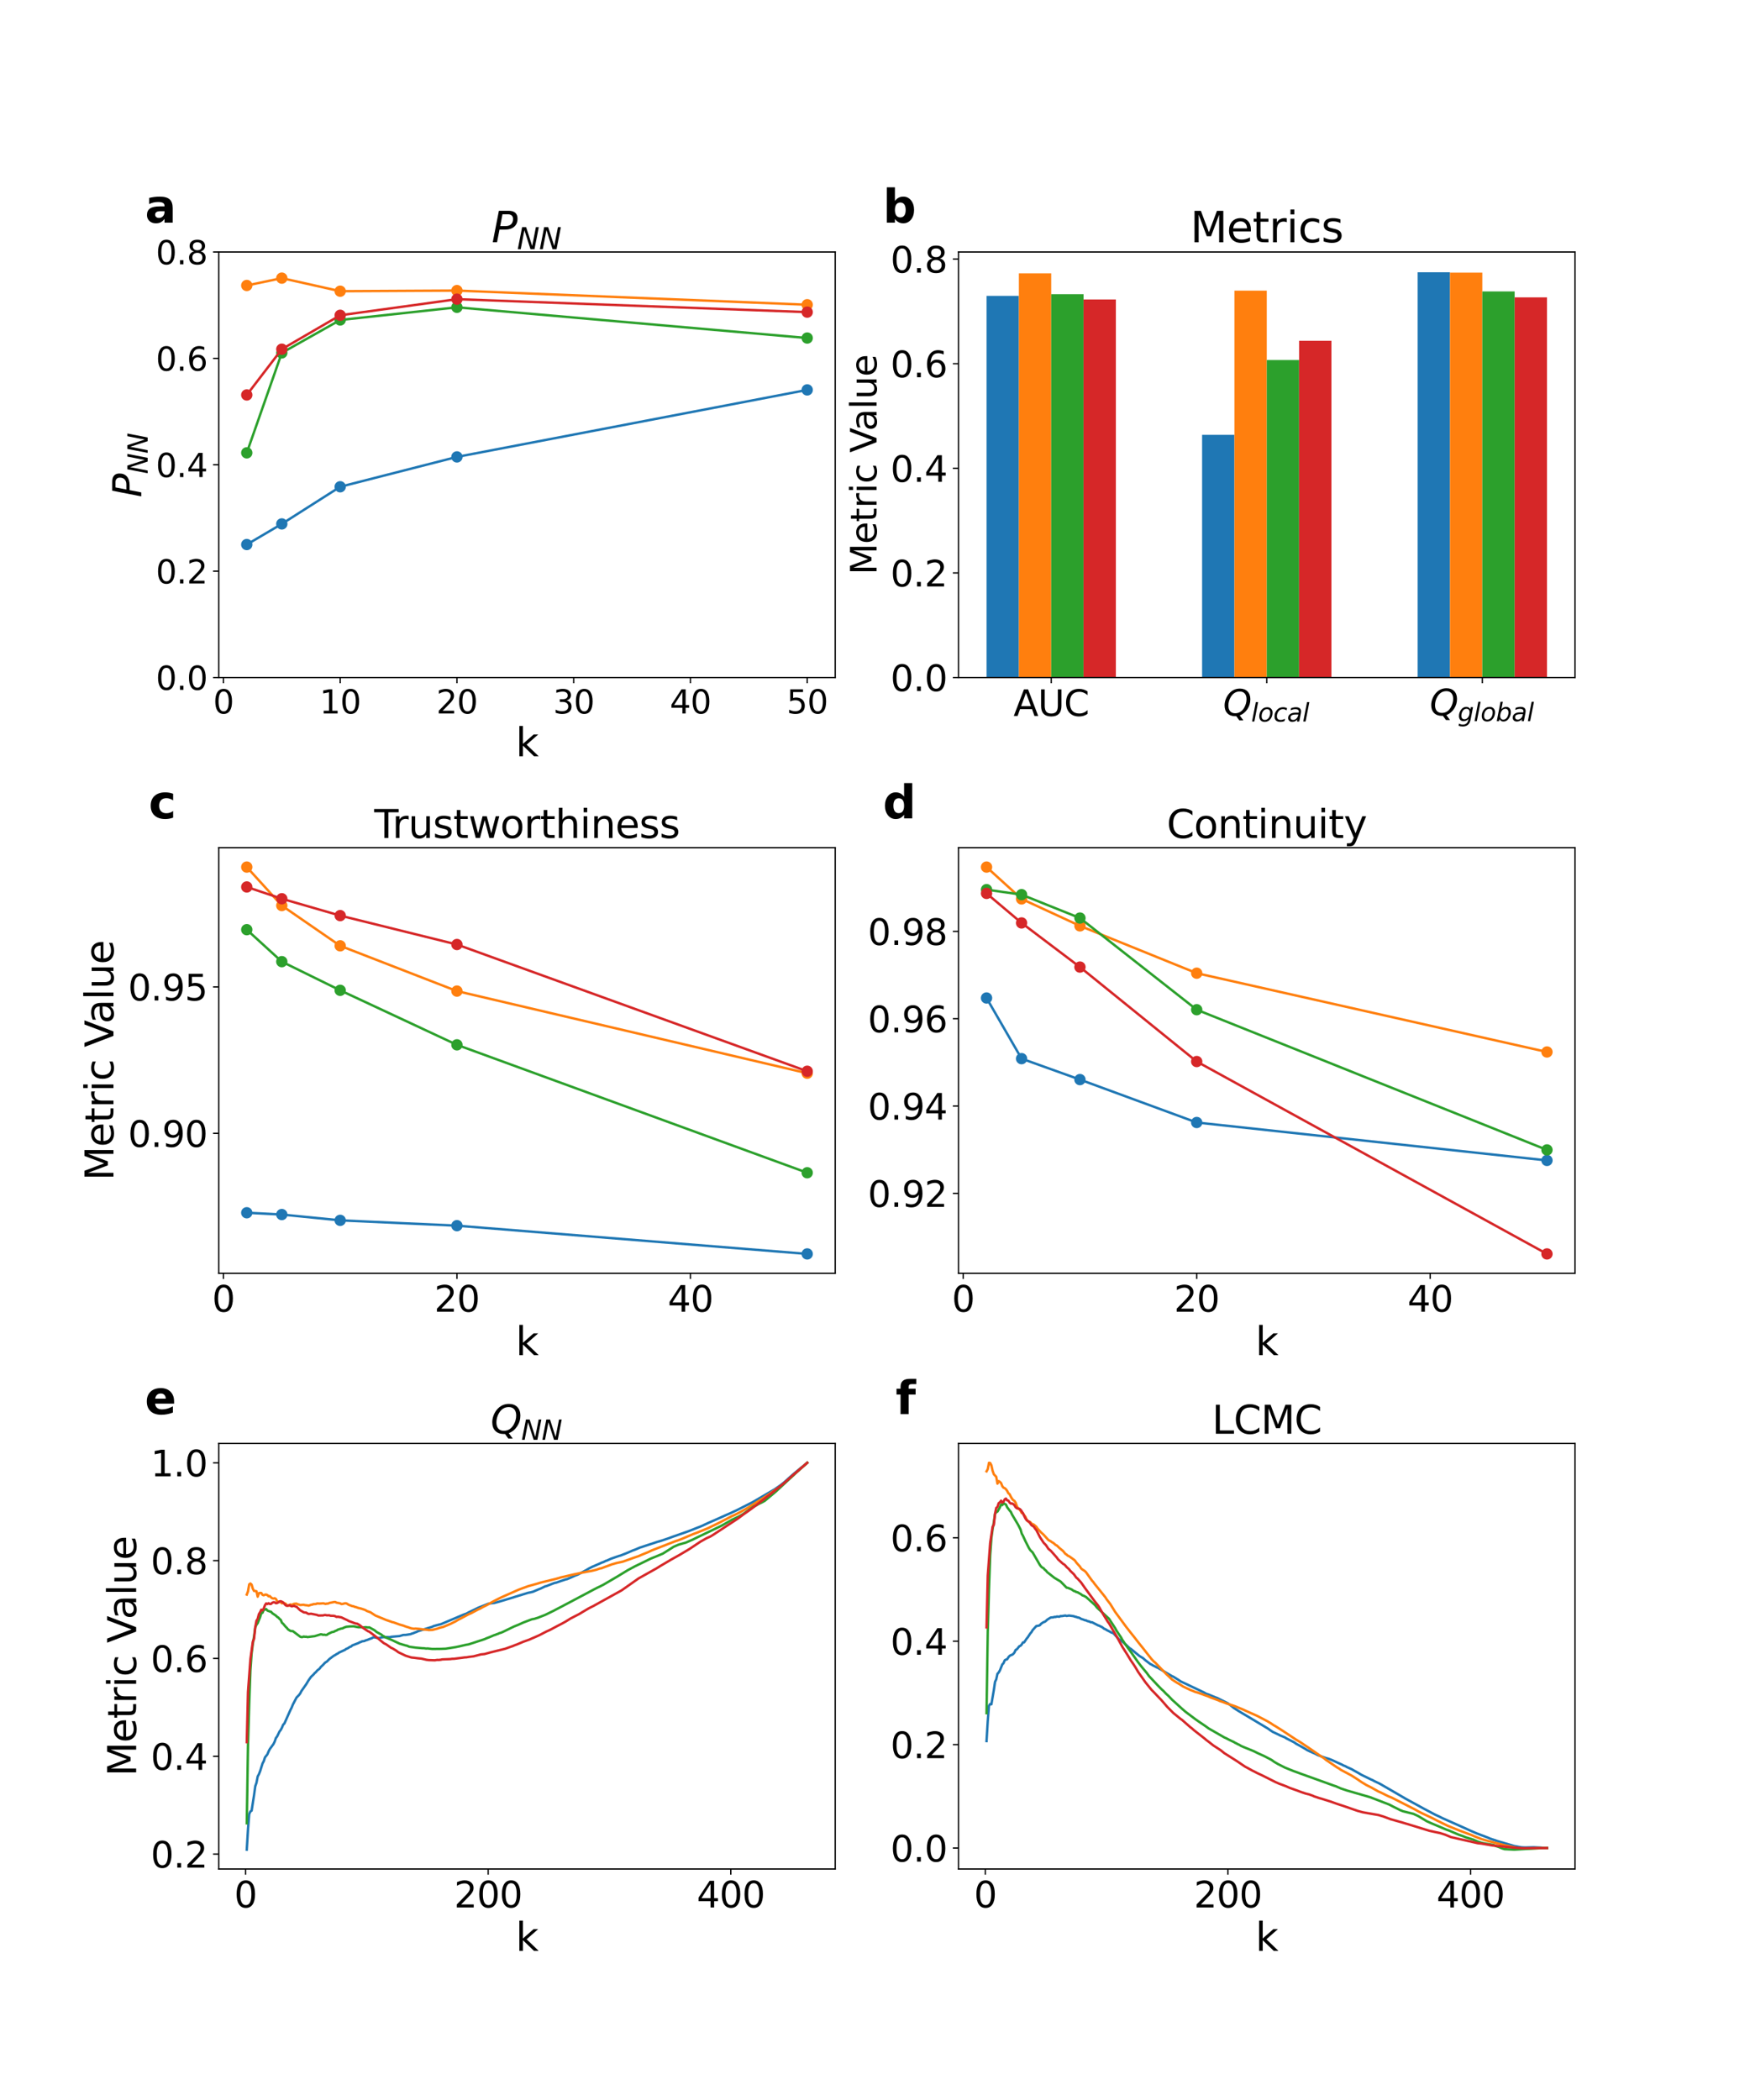 <?xml version="1.0" encoding="utf-8" standalone="no"?>
<!DOCTYPE svg PUBLIC "-//W3C//DTD SVG 1.1//EN"
  "http://www.w3.org/Graphics/SVG/1.1/DTD/svg11.dtd">
<svg xmlns:xlink="http://www.w3.org/1999/xlink" width="1080pt" height="1296pt" viewBox="0 0 1080 1296" xmlns="http://www.w3.org/2000/svg" version="1.1">
 <defs>
  <style type="text/css">*{stroke-linejoin: round; stroke-linecap: butt}</style>
 </defs>
 <g id="figure_1">
  <g id="patch_1">
   <path d="M 0 1296 
L 1080 1296 
L 1080 0 
L 0 0 
z
" style="fill: #ffffff"/>
  </g>
  <g id="axes_1">
   <g id="patch_2">
    <path d="M 135 418.131 
L 515.455 418.131 
L 515.455 155.52 
L 135 155.52 
z
" style="fill: #ffffff"/>
   </g>
   <g id="matplotlib.axis_1">
    <g id="xtick_1">
     <g id="line2d_1">
      <defs>
       <path id="me82209f5a2" d="M 0 0 
L 0 3.5 
" style="stroke: #000000; stroke-width: 0.8"/>
      </defs>
      <g>
       <use xlink:href="#me82209f5a2" x="137.882" y="418.131" style="stroke: #000000; stroke-width: 0.8"/>
      </g>
     </g>
     <g id="text_1">
      <!-- 0 -->
      <g transform="translate(131.52 440.327) scale(0.2 -0.2)">
       <defs>
        <path id="DejaVuSans-30" d="M 2034 4250 
Q 1547 4250 1301 3770 
Q 1056 3291 1056 2328 
Q 1056 1369 1301 889 
Q 1547 409 2034 409 
Q 2525 409 2770 889 
Q 3016 1369 3016 2328 
Q 3016 3291 2770 3770 
Q 2525 4250 2034 4250 
z
M 2034 4750 
Q 2819 4750 3233 4129 
Q 3647 3509 3647 2328 
Q 3647 1150 3233 529 
Q 2819 -91 2034 -91 
Q 1250 -91 836 529 
Q 422 1150 422 2328 
Q 422 3509 836 4129 
Q 1250 4750 2034 4750 
z
" transform="scale(0.016)"/>
       </defs>
       <use xlink:href="#DejaVuSans-30"/>
      </g>
     </g>
    </g>
    <g id="xtick_2">
     <g id="line2d_2">
      <g>
       <use xlink:href="#me82209f5a2" x="209.938" y="418.131" style="stroke: #000000; stroke-width: 0.8"/>
      </g>
     </g>
     <g id="text_2">
      <!-- 10 -->
      <g transform="translate(197.213 440.327) scale(0.2 -0.2)">
       <defs>
        <path id="DejaVuSans-31" d="M 794 531 
L 1825 531 
L 1825 4091 
L 703 3866 
L 703 4441 
L 1819 4666 
L 2450 4666 
L 2450 531 
L 3481 531 
L 3481 0 
L 794 0 
L 794 531 
z
" transform="scale(0.016)"/>
       </defs>
       <use xlink:href="#DejaVuSans-31"/>
       <use xlink:href="#DejaVuSans-30" x="63.623"/>
      </g>
     </g>
    </g>
    <g id="xtick_3">
     <g id="line2d_3">
      <g>
       <use xlink:href="#me82209f5a2" x="281.994" y="418.131" style="stroke: #000000; stroke-width: 0.8"/>
      </g>
     </g>
     <g id="text_3">
      <!-- 20 -->
      <g transform="translate(269.269 440.327) scale(0.2 -0.2)">
       <defs>
        <path id="DejaVuSans-32" d="M 1228 531 
L 3431 531 
L 3431 0 
L 469 0 
L 469 531 
Q 828 903 1448 1529 
Q 2069 2156 2228 2338 
Q 2531 2678 2651 2914 
Q 2772 3150 2772 3378 
Q 2772 3750 2511 3984 
Q 2250 4219 1831 4219 
Q 1534 4219 1204 4116 
Q 875 4013 500 3803 
L 500 4441 
Q 881 4594 1212 4672 
Q 1544 4750 1819 4750 
Q 2544 4750 2975 4387 
Q 3406 4025 3406 3419 
Q 3406 3131 3298 2873 
Q 3191 2616 2906 2266 
Q 2828 2175 2409 1742 
Q 1991 1309 1228 531 
z
" transform="scale(0.016)"/>
       </defs>
       <use xlink:href="#DejaVuSans-32"/>
       <use xlink:href="#DejaVuSans-30" x="63.623"/>
      </g>
     </g>
    </g>
    <g id="xtick_4">
     <g id="line2d_4">
      <g>
       <use xlink:href="#me82209f5a2" x="354.05" y="418.131" style="stroke: #000000; stroke-width: 0.8"/>
      </g>
     </g>
     <g id="text_4">
      <!-- 30 -->
      <g transform="translate(341.325 440.327) scale(0.2 -0.2)">
       <defs>
        <path id="DejaVuSans-33" d="M 2597 2516 
Q 3050 2419 3304 2112 
Q 3559 1806 3559 1356 
Q 3559 666 3084 287 
Q 2609 -91 1734 -91 
Q 1441 -91 1130 -33 
Q 819 25 488 141 
L 488 750 
Q 750 597 1062 519 
Q 1375 441 1716 441 
Q 2309 441 2620 675 
Q 2931 909 2931 1356 
Q 2931 1769 2642 2001 
Q 2353 2234 1838 2234 
L 1294 2234 
L 1294 2753 
L 1863 2753 
Q 2328 2753 2575 2939 
Q 2822 3125 2822 3475 
Q 2822 3834 2567 4026 
Q 2313 4219 1838 4219 
Q 1578 4219 1281 4162 
Q 984 4106 628 3988 
L 628 4550 
Q 988 4650 1302 4700 
Q 1616 4750 1894 4750 
Q 2613 4750 3031 4423 
Q 3450 4097 3450 3541 
Q 3450 3153 3228 2886 
Q 3006 2619 2597 2516 
z
" transform="scale(0.016)"/>
       </defs>
       <use xlink:href="#DejaVuSans-33"/>
       <use xlink:href="#DejaVuSans-30" x="63.623"/>
      </g>
     </g>
    </g>
    <g id="xtick_5">
     <g id="line2d_5">
      <g>
       <use xlink:href="#me82209f5a2" x="426.105" y="418.131" style="stroke: #000000; stroke-width: 0.8"/>
      </g>
     </g>
     <g id="text_5">
      <!-- 40 -->
      <g transform="translate(413.38 440.327) scale(0.2 -0.2)">
       <defs>
        <path id="DejaVuSans-34" d="M 2419 4116 
L 825 1625 
L 2419 1625 
L 2419 4116 
z
M 2253 4666 
L 3047 4666 
L 3047 1625 
L 3713 1625 
L 3713 1100 
L 3047 1100 
L 3047 0 
L 2419 0 
L 2419 1100 
L 313 1100 
L 313 1709 
L 2253 4666 
z
" transform="scale(0.016)"/>
       </defs>
       <use xlink:href="#DejaVuSans-34"/>
       <use xlink:href="#DejaVuSans-30" x="63.623"/>
      </g>
     </g>
    </g>
    <g id="xtick_6">
     <g id="line2d_6">
      <g>
       <use xlink:href="#me82209f5a2" x="498.161" y="418.131" style="stroke: #000000; stroke-width: 0.8"/>
      </g>
     </g>
     <g id="text_6">
      <!-- 50 -->
      <g transform="translate(485.436 440.327) scale(0.2 -0.2)">
       <defs>
        <path id="DejaVuSans-35" d="M 691 4666 
L 3169 4666 
L 3169 4134 
L 1269 4134 
L 1269 2991 
Q 1406 3038 1543 3061 
Q 1681 3084 1819 3084 
Q 2600 3084 3056 2656 
Q 3513 2228 3513 1497 
Q 3513 744 3044 326 
Q 2575 -91 1722 -91 
Q 1428 -91 1123 -41 
Q 819 9 494 109 
L 494 744 
Q 775 591 1075 516 
Q 1375 441 1709 441 
Q 2250 441 2565 725 
Q 2881 1009 2881 1497 
Q 2881 1984 2565 2268 
Q 2250 2553 1709 2553 
Q 1456 2553 1204 2497 
Q 953 2441 691 2322 
L 691 4666 
z
" transform="scale(0.016)"/>
       </defs>
       <use xlink:href="#DejaVuSans-35"/>
       <use xlink:href="#DejaVuSans-30" x="63.623"/>
      </g>
     </g>
    </g>
    <g id="text_7">
     <!-- k -->
     <g transform="translate(318.279 466.723) scale(0.24 -0.24)">
      <defs>
       <path id="DejaVuSans-6b" d="M 581 4863 
L 1159 4863 
L 1159 1991 
L 2875 3500 
L 3609 3500 
L 1753 1863 
L 3688 0 
L 2938 0 
L 1159 1709 
L 1159 0 
L 581 0 
L 581 4863 
z
" transform="scale(0.016)"/>
      </defs>
      <use xlink:href="#DejaVuSans-6b"/>
     </g>
    </g>
   </g>
   <g id="matplotlib.axis_2">
    <g id="ytick_1">
     <g id="line2d_7">
      <defs>
       <path id="m11b534cd06" d="M 0 0 
L -3.5 0 
" style="stroke: #000000; stroke-width: 0.8"/>
      </defs>
      <g>
       <use xlink:href="#m11b534cd06" x="135" y="418.131" style="stroke: #000000; stroke-width: 0.8"/>
      </g>
     </g>
     <g id="text_8">
      <!-- 0.0 -->
      <g transform="translate(96.194 425.729) scale(0.2 -0.2)">
       <defs>
        <path id="DejaVuSans-2e" d="M 684 794 
L 1344 794 
L 1344 0 
L 684 0 
L 684 794 
z
" transform="scale(0.016)"/>
       </defs>
       <use xlink:href="#DejaVuSans-30"/>
       <use xlink:href="#DejaVuSans-2e" x="63.623"/>
       <use xlink:href="#DejaVuSans-30" x="95.41"/>
      </g>
     </g>
    </g>
    <g id="ytick_2">
     <g id="line2d_8">
      <g>
       <use xlink:href="#m11b534cd06" x="135" y="352.478" style="stroke: #000000; stroke-width: 0.8"/>
      </g>
     </g>
     <g id="text_9">
      <!-- 0.2 -->
      <g transform="translate(96.194 360.076) scale(0.2 -0.2)">
       <use xlink:href="#DejaVuSans-30"/>
       <use xlink:href="#DejaVuSans-2e" x="63.623"/>
       <use xlink:href="#DejaVuSans-32" x="95.41"/>
      </g>
     </g>
    </g>
    <g id="ytick_3">
     <g id="line2d_9">
      <g>
       <use xlink:href="#m11b534cd06" x="135" y="286.825" style="stroke: #000000; stroke-width: 0.8"/>
      </g>
     </g>
     <g id="text_10">
      <!-- 0.4 -->
      <g transform="translate(96.194 294.424) scale(0.2 -0.2)">
       <use xlink:href="#DejaVuSans-30"/>
       <use xlink:href="#DejaVuSans-2e" x="63.623"/>
       <use xlink:href="#DejaVuSans-34" x="95.41"/>
      </g>
     </g>
    </g>
    <g id="ytick_4">
     <g id="line2d_10">
      <g>
       <use xlink:href="#m11b534cd06" x="135" y="221.173" style="stroke: #000000; stroke-width: 0.8"/>
      </g>
     </g>
     <g id="text_11">
      <!-- 0.6 -->
      <g transform="translate(96.194 228.771) scale(0.2 -0.2)">
       <defs>
        <path id="DejaVuSans-36" d="M 2113 2584 
Q 1688 2584 1439 2293 
Q 1191 2003 1191 1497 
Q 1191 994 1439 701 
Q 1688 409 2113 409 
Q 2538 409 2786 701 
Q 3034 994 3034 1497 
Q 3034 2003 2786 2293 
Q 2538 2584 2113 2584 
z
M 3366 4563 
L 3366 3988 
Q 3128 4100 2886 4159 
Q 2644 4219 2406 4219 
Q 1781 4219 1451 3797 
Q 1122 3375 1075 2522 
Q 1259 2794 1537 2939 
Q 1816 3084 2150 3084 
Q 2853 3084 3261 2657 
Q 3669 2231 3669 1497 
Q 3669 778 3244 343 
Q 2819 -91 2113 -91 
Q 1303 -91 875 529 
Q 447 1150 447 2328 
Q 447 3434 972 4092 
Q 1497 4750 2381 4750 
Q 2619 4750 2861 4703 
Q 3103 4656 3366 4563 
z
" transform="scale(0.016)"/>
       </defs>
       <use xlink:href="#DejaVuSans-30"/>
       <use xlink:href="#DejaVuSans-2e" x="63.623"/>
       <use xlink:href="#DejaVuSans-36" x="95.41"/>
      </g>
     </g>
    </g>
    <g id="ytick_5">
     <g id="line2d_11">
      <g>
       <use xlink:href="#m11b534cd06" x="135" y="155.52" style="stroke: #000000; stroke-width: 0.8"/>
      </g>
     </g>
     <g id="text_12">
      <!-- 0.8 -->
      <g transform="translate(96.194 163.118) scale(0.2 -0.2)">
       <defs>
        <path id="DejaVuSans-38" d="M 2034 2216 
Q 1584 2216 1326 1975 
Q 1069 1734 1069 1313 
Q 1069 891 1326 650 
Q 1584 409 2034 409 
Q 2484 409 2743 651 
Q 3003 894 3003 1313 
Q 3003 1734 2745 1975 
Q 2488 2216 2034 2216 
z
M 1403 2484 
Q 997 2584 770 2862 
Q 544 3141 544 3541 
Q 544 4100 942 4425 
Q 1341 4750 2034 4750 
Q 2731 4750 3128 4425 
Q 3525 4100 3525 3541 
Q 3525 3141 3298 2862 
Q 3072 2584 2669 2484 
Q 3125 2378 3379 2068 
Q 3634 1759 3634 1313 
Q 3634 634 3220 271 
Q 2806 -91 2034 -91 
Q 1263 -91 848 271 
Q 434 634 434 1313 
Q 434 1759 690 2068 
Q 947 2378 1403 2484 
z
M 1172 3481 
Q 1172 3119 1398 2916 
Q 1625 2713 2034 2713 
Q 2441 2713 2670 2916 
Q 2900 3119 2900 3481 
Q 2900 3844 2670 4047 
Q 2441 4250 2034 4250 
Q 1625 4250 1398 4047 
Q 1172 3844 1172 3481 
z
" transform="scale(0.016)"/>
       </defs>
       <use xlink:href="#DejaVuSans-30"/>
       <use xlink:href="#DejaVuSans-2e" x="63.623"/>
       <use xlink:href="#DejaVuSans-38" x="95.41"/>
      </g>
     </g>
    </g>
    <g id="text_13">
     <!-- $P_{NN}$ -->
     <g transform="translate(87.203 306.985) rotate(-90) scale(0.24 -0.24)">
      <defs>
       <path id="DejaVuSans-Oblique-50" d="M 1081 4666 
L 2541 4666 
Q 3178 4666 3512 4369 
Q 3847 4072 3847 3500 
Q 3847 2731 3353 2303 
Q 2859 1875 1966 1875 
L 1172 1875 
L 806 0 
L 172 0 
L 1081 4666 
z
M 1613 4147 
L 1275 2394 
L 2069 2394 
Q 2606 2394 2893 2669 
Q 3181 2944 3181 3456 
Q 3181 3784 2986 3965 
Q 2791 4147 2438 4147 
L 1613 4147 
z
" transform="scale(0.016)"/>
       <path id="DejaVuSans-Oblique-4e" d="M 1081 4666 
L 1931 4666 
L 3219 666 
L 4000 4666 
L 4616 4666 
L 3706 0 
L 2853 0 
L 1569 4025 
L 788 0 
L 172 0 
L 1081 4666 
z
" transform="scale(0.016)"/>
      </defs>
      <use xlink:href="#DejaVuSans-Oblique-50" transform="translate(0 0.094)"/>
      <use xlink:href="#DejaVuSans-Oblique-4e" transform="translate(60.303 -16.312) scale(0.7)"/>
      <use xlink:href="#DejaVuSans-Oblique-4e" transform="translate(112.666 -16.312) scale(0.7)"/>
     </g>
    </g>
   </g>
   <g id="line2d_12">
    <path d="M 152.293 336.065 
L 173.91 323.33 
L 209.938 300.409 
L 281.994 281.979 
L 498.161 240.628 
" clip-path="url(#p6aca2651fe)" style="fill: none; stroke: #1f77b4; stroke-width: 1.5; stroke-linecap: square"/>
    <defs>
     <path id="m292a3c16e0" d="M 0 3 
C 0.796 3 1.559 2.684 2.121 2.121 
C 2.684 1.559 3 0.796 3 0 
C 3 -0.796 2.684 -1.559 2.121 -2.121 
C 1.559 -2.684 0.796 -3 0 -3 
C -0.796 -3 -1.559 -2.684 -2.121 -2.121 
C -2.684 -1.559 -3 -0.796 -3 0 
C -3 0.796 -2.684 1.559 -2.121 2.121 
C -1.559 2.684 -0.796 3 0 3 
z
" style="stroke: #1f77b4"/>
    </defs>
    <g clip-path="url(#p6aca2651fe)">
     <use xlink:href="#m292a3c16e0" x="152.293" y="336.065" style="fill: #1f77b4; stroke: #1f77b4"/>
     <use xlink:href="#m292a3c16e0" x="173.91" y="323.33" style="fill: #1f77b4; stroke: #1f77b4"/>
     <use xlink:href="#m292a3c16e0" x="209.938" y="300.409" style="fill: #1f77b4; stroke: #1f77b4"/>
     <use xlink:href="#m292a3c16e0" x="281.994" y="281.979" style="fill: #1f77b4; stroke: #1f77b4"/>
     <use xlink:href="#m292a3c16e0" x="498.161" y="240.628" style="fill: #1f77b4; stroke: #1f77b4"/>
    </g>
   </g>
   <g id="line2d_13">
    <path d="M 152.293 176.178 
L 173.91 171.65 
L 209.938 179.715 
L 281.994 179.326 
L 498.161 188.063 
" clip-path="url(#p6aca2651fe)" style="fill: none; stroke: #ff7f0e; stroke-width: 1.5; stroke-linecap: square"/>
    <defs>
     <path id="mb84f03bbad" d="M 0 3 
C 0.796 3 1.559 2.684 2.121 2.121 
C 2.684 1.559 3 0.796 3 0 
C 3 -0.796 2.684 -1.559 2.121 -2.121 
C 1.559 -2.684 0.796 -3 0 -3 
C -0.796 -3 -1.559 -2.684 -2.121 -2.121 
C -2.684 -1.559 -3 -0.796 -3 0 
C -3 0.796 -2.684 1.559 -2.121 2.121 
C -1.559 2.684 -0.796 3 0 3 
z
" style="stroke: #ff7f0e"/>
    </defs>
    <g clip-path="url(#p6aca2651fe)">
     <use xlink:href="#mb84f03bbad" x="152.293" y="176.178" style="fill: #ff7f0e; stroke: #ff7f0e"/>
     <use xlink:href="#mb84f03bbad" x="173.91" y="171.65" style="fill: #ff7f0e; stroke: #ff7f0e"/>
     <use xlink:href="#mb84f03bbad" x="209.938" y="179.715" style="fill: #ff7f0e; stroke: #ff7f0e"/>
     <use xlink:href="#mb84f03bbad" x="281.994" y="179.326" style="fill: #ff7f0e; stroke: #ff7f0e"/>
     <use xlink:href="#mb84f03bbad" x="498.161" y="188.063" style="fill: #ff7f0e; stroke: #ff7f0e"/>
    </g>
   </g>
   <g id="line2d_14">
    <path d="M 152.293 279.468 
L 173.91 217.777 
L 209.938 197.473 
L 281.994 189.655 
L 498.161 208.622 
" clip-path="url(#p6aca2651fe)" style="fill: none; stroke: #2ca02c; stroke-width: 1.5; stroke-linecap: square"/>
    <defs>
     <path id="m694bb4d8ef" d="M 0 3 
C 0.796 3 1.559 2.684 2.121 2.121 
C 2.684 1.559 3 0.796 3 0 
C 3 -0.796 2.684 -1.559 2.121 -2.121 
C 1.559 -2.684 0.796 -3 0 -3 
C -0.796 -3 -1.559 -2.684 -2.121 -2.121 
C -2.684 -1.559 -3 -0.796 -3 0 
C -3 0.796 -2.684 1.559 -2.121 2.121 
C -1.559 2.684 -0.796 3 0 3 
z
" style="stroke: #2ca02c"/>
    </defs>
    <g clip-path="url(#p6aca2651fe)">
     <use xlink:href="#m694bb4d8ef" x="152.293" y="279.468" style="fill: #2ca02c; stroke: #2ca02c"/>
     <use xlink:href="#m694bb4d8ef" x="173.91" y="217.777" style="fill: #2ca02c; stroke: #2ca02c"/>
     <use xlink:href="#m694bb4d8ef" x="209.938" y="197.473" style="fill: #2ca02c; stroke: #2ca02c"/>
     <use xlink:href="#m694bb4d8ef" x="281.994" y="189.655" style="fill: #2ca02c; stroke: #2ca02c"/>
     <use xlink:href="#m694bb4d8ef" x="498.161" y="208.622" style="fill: #2ca02c; stroke: #2ca02c"/>
    </g>
   </g>
   <g id="line2d_15">
    <path d="M 152.293 243.741 
L 173.91 215.513 
L 209.938 194.572 
L 281.994 184.632 
L 498.161 192.634 
" clip-path="url(#p6aca2651fe)" style="fill: none; stroke: #d62728; stroke-width: 1.5; stroke-linecap: square"/>
    <defs>
     <path id="mbb7a8990c1" d="M 0 3 
C 0.796 3 1.559 2.684 2.121 2.121 
C 2.684 1.559 3 0.796 3 0 
C 3 -0.796 2.684 -1.559 2.121 -2.121 
C 1.559 -2.684 0.796 -3 0 -3 
C -0.796 -3 -1.559 -2.684 -2.121 -2.121 
C -2.684 -1.559 -3 -0.796 -3 0 
C -3 0.796 -2.684 1.559 -2.121 2.121 
C -1.559 2.684 -0.796 3 0 3 
z
" style="stroke: #d62728"/>
    </defs>
    <g clip-path="url(#p6aca2651fe)">
     <use xlink:href="#mbb7a8990c1" x="152.293" y="243.741" style="fill: #d62728; stroke: #d62728"/>
     <use xlink:href="#mbb7a8990c1" x="173.91" y="215.513" style="fill: #d62728; stroke: #d62728"/>
     <use xlink:href="#mbb7a8990c1" x="209.938" y="194.572" style="fill: #d62728; stroke: #d62728"/>
     <use xlink:href="#mbb7a8990c1" x="281.994" y="184.632" style="fill: #d62728; stroke: #d62728"/>
     <use xlink:href="#mbb7a8990c1" x="498.161" y="192.634" style="fill: #d62728; stroke: #d62728"/>
    </g>
   </g>
   <g id="patch_3">
    <path d="M 135 418.131 
L 135 155.52 
" style="fill: none; stroke: #000000; stroke-width: 0.8; stroke-linejoin: miter; stroke-linecap: square"/>
   </g>
   <g id="patch_4">
    <path d="M 515.455 418.131 
L 515.455 155.52 
" style="fill: none; stroke: #000000; stroke-width: 0.8; stroke-linejoin: miter; stroke-linecap: square"/>
   </g>
   <g id="patch_5">
    <path d="M 135 418.131 
L 515.455 418.131 
" style="fill: none; stroke: #000000; stroke-width: 0.8; stroke-linejoin: miter; stroke-linecap: square"/>
   </g>
   <g id="patch_6">
    <path d="M 135 155.52 
L 515.455 155.52 
" style="fill: none; stroke: #000000; stroke-width: 0.8; stroke-linejoin: miter; stroke-linecap: square"/>
   </g>
   <g id="text_14">
    <!-- a -->
    <g transform="translate(89.473 137.404) scale(0.28 -0.28)">
     <defs>
      <path id="DejaVuSans-Bold-61" d="M 2106 1575 
Q 1756 1575 1579 1456 
Q 1403 1338 1403 1106 
Q 1403 894 1545 773 
Q 1688 653 1941 653 
Q 2256 653 2472 879 
Q 2688 1106 2688 1447 
L 2688 1575 
L 2106 1575 
z
M 3816 1997 
L 3816 0 
L 2688 0 
L 2688 519 
Q 2463 200 2181 54 
Q 1900 -91 1497 -91 
Q 953 -91 614 226 
Q 275 544 275 1050 
Q 275 1666 698 1953 
Q 1122 2241 2028 2241 
L 2688 2241 
L 2688 2328 
Q 2688 2594 2478 2717 
Q 2269 2841 1825 2841 
Q 1466 2841 1156 2769 
Q 847 2697 581 2553 
L 581 3406 
Q 941 3494 1303 3539 
Q 1666 3584 2028 3584 
Q 2975 3584 3395 3211 
Q 3816 2838 3816 1997 
z
" transform="scale(0.016)"/>
     </defs>
     <use xlink:href="#DejaVuSans-Bold-61"/>
    </g>
   </g>
   <g id="text_15">
    <!-- $P_{NN}$ -->
    <g transform="translate(303.387 149.52) scale(0.26 -0.26)">
     <use xlink:href="#DejaVuSans-Oblique-50" transform="translate(0 0.094)"/>
     <use xlink:href="#DejaVuSans-Oblique-4e" transform="translate(60.303 -16.312) scale(0.7)"/>
     <use xlink:href="#DejaVuSans-Oblique-4e" transform="translate(112.666 -16.312) scale(0.7)"/>
    </g>
   </g>
  </g>
  <g id="axes_2">
   <g id="patch_7">
    <path d="M 591.545 418.131 
L 972 418.131 
L 972 155.52 
L 591.545 155.52 
z
" style="fill: #ffffff"/>
   </g>
   <g id="patch_8">
    <path d="M 608.839 418.131 
L 628.793 418.131 
L 628.793 182.582 
L 608.839 182.582 
z
" clip-path="url(#p6edb7a4147)" style="fill: #1f77b4"/>
   </g>
   <g id="patch_9">
    <path d="M 741.865 418.131 
L 761.819 418.131 
L 761.819 268.35 
L 741.865 268.35 
z
" clip-path="url(#p6edb7a4147)" style="fill: #1f77b4"/>
   </g>
   <g id="patch_10">
    <path d="M 874.891 418.131 
L 894.845 418.131 
L 894.845 168.025 
L 874.891 168.025 
z
" clip-path="url(#p6edb7a4147)" style="fill: #1f77b4"/>
   </g>
   <g id="patch_11">
    <path d="M 628.793 418.131 
L 648.747 418.131 
L 648.747 168.692 
L 628.793 168.692 
z
" clip-path="url(#p6edb7a4147)" style="fill: #ff7f0e"/>
   </g>
   <g id="patch_12">
    <path d="M 761.819 418.131 
L 781.773 418.131 
L 781.773 179.357 
L 761.819 179.357 
z
" clip-path="url(#p6edb7a4147)" style="fill: #ff7f0e"/>
   </g>
   <g id="patch_13">
    <path d="M 894.845 418.131 
L 914.799 418.131 
L 914.799 168.253 
L 894.845 168.253 
z
" clip-path="url(#p6edb7a4147)" style="fill: #ff7f0e"/>
   </g>
   <g id="patch_14">
    <path d="M 648.747 418.131 
L 668.701 418.131 
L 668.701 181.545 
L 648.747 181.545 
z
" clip-path="url(#p6edb7a4147)" style="fill: #2ca02c"/>
   </g>
   <g id="patch_15">
    <path d="M 781.773 418.131 
L 801.727 418.131 
L 801.727 222.189 
L 781.773 222.189 
z
" clip-path="url(#p6edb7a4147)" style="fill: #2ca02c"/>
   </g>
   <g id="patch_16">
    <path d="M 914.799 418.131 
L 934.753 418.131 
L 934.753 179.868 
L 914.799 179.868 
z
" clip-path="url(#p6edb7a4147)" style="fill: #2ca02c"/>
   </g>
   <g id="patch_17">
    <path d="M 668.701 418.131 
L 688.654 418.131 
L 688.654 184.8 
L 668.701 184.8 
z
" clip-path="url(#p6edb7a4147)" style="fill: #d62728"/>
   </g>
   <g id="patch_18">
    <path d="M 801.727 418.131 
L 821.681 418.131 
L 821.681 210.291 
L 801.727 210.291 
z
" clip-path="url(#p6edb7a4147)" style="fill: #d62728"/>
   </g>
   <g id="patch_19">
    <path d="M 934.753 418.131 
L 954.707 418.131 
L 954.707 183.51 
L 934.753 183.51 
z
" clip-path="url(#p6edb7a4147)" style="fill: #d62728"/>
   </g>
   <g id="matplotlib.axis_3">
    <g id="xtick_7">
     <g id="line2d_16">
      <g>
       <use xlink:href="#me82209f5a2" x="648.747" y="418.131" style="stroke: #000000; stroke-width: 0.8"/>
      </g>
     </g>
     <g id="text_16">
      <!-- AUC -->
      <g transform="translate(625.49 441.847) scale(0.22 -0.22)">
       <defs>
        <path id="DejaVuSans-41" d="M 2188 4044 
L 1331 1722 
L 3047 1722 
L 2188 4044 
z
M 1831 4666 
L 2547 4666 
L 4325 0 
L 3669 0 
L 3244 1197 
L 1141 1197 
L 716 0 
L 50 0 
L 1831 4666 
z
" transform="scale(0.016)"/>
        <path id="DejaVuSans-55" d="M 556 4666 
L 1191 4666 
L 1191 1831 
Q 1191 1081 1462 751 
Q 1734 422 2344 422 
Q 2950 422 3222 751 
Q 3494 1081 3494 1831 
L 3494 4666 
L 4128 4666 
L 4128 1753 
Q 4128 841 3676 375 
Q 3225 -91 2344 -91 
Q 1459 -91 1007 375 
Q 556 841 556 1753 
L 556 4666 
z
" transform="scale(0.016)"/>
        <path id="DejaVuSans-43" d="M 4122 4306 
L 4122 3641 
Q 3803 3938 3442 4084 
Q 3081 4231 2675 4231 
Q 1875 4231 1450 3742 
Q 1025 3253 1025 2328 
Q 1025 1406 1450 917 
Q 1875 428 2675 428 
Q 3081 428 3442 575 
Q 3803 722 4122 1019 
L 4122 359 
Q 3791 134 3420 21 
Q 3050 -91 2638 -91 
Q 1578 -91 968 557 
Q 359 1206 359 2328 
Q 359 3453 968 4101 
Q 1578 4750 2638 4750 
Q 3056 4750 3426 4639 
Q 3797 4528 4122 4306 
z
" transform="scale(0.016)"/>
       </defs>
       <use xlink:href="#DejaVuSans-41"/>
       <use xlink:href="#DejaVuSans-55" x="68.408"/>
       <use xlink:href="#DejaVuSans-43" x="141.602"/>
      </g>
     </g>
    </g>
    <g id="xtick_8">
     <g id="line2d_17">
      <g>
       <use xlink:href="#me82209f5a2" x="781.773" y="418.131" style="stroke: #000000; stroke-width: 0.8"/>
      </g>
     </g>
     <g id="text_17">
      <!-- $Q_{local}$ -->
      <g transform="translate(754.823 441.847) scale(0.22 -0.22)">
       <defs>
        <path id="DejaVuSans-Oblique-51" d="M 2309 -84 
Q 2275 -88 2237 -89 
Q 2200 -91 2125 -91 
Q 1250 -91 756 411 
Q 263 913 263 1797 
Q 263 2319 452 2844 
Q 641 3369 978 3788 
Q 1369 4269 1858 4509 
Q 2347 4750 2938 4750 
Q 3794 4750 4287 4245 
Q 4781 3741 4781 2869 
Q 4781 1928 4265 1147 
Q 3750 366 2919 44 
L 3553 -825 
L 2847 -825 
L 2309 -84 
z
M 2919 4238 
Q 2400 4238 2003 3986 
Q 1606 3734 1313 3219 
Q 1125 2891 1026 2522 
Q 928 2153 928 1778 
Q 928 1128 1239 775 
Q 1550 422 2119 422 
Q 2631 422 3032 676 
Q 3434 931 3719 1434 
Q 3909 1772 4009 2142 
Q 4109 2513 4109 2881 
Q 4109 3528 3796 3883 
Q 3484 4238 2919 4238 
z
" transform="scale(0.016)"/>
        <path id="DejaVuSans-Oblique-6c" d="M 1172 4863 
L 1747 4863 
L 800 0 
L 225 0 
L 1172 4863 
z
" transform="scale(0.016)"/>
        <path id="DejaVuSans-Oblique-6f" d="M 1625 -91 
Q 1009 -91 651 289 
Q 294 669 294 1325 
Q 294 1706 417 2101 
Q 541 2497 738 2766 
Q 1047 3184 1428 3384 
Q 1809 3584 2291 3584 
Q 2888 3584 3255 3212 
Q 3622 2841 3622 2241 
Q 3622 1825 3500 1412 
Q 3378 1000 3181 728 
Q 2875 309 2494 109 
Q 2113 -91 1625 -91 
z
M 891 1344 
Q 891 869 1089 633 
Q 1288 397 1691 397 
Q 2269 397 2648 901 
Q 3028 1406 3028 2181 
Q 3028 2634 2825 2865 
Q 2622 3097 2228 3097 
Q 1903 3097 1650 2945 
Q 1397 2794 1197 2484 
Q 1050 2253 970 1956 
Q 891 1659 891 1344 
z
" transform="scale(0.016)"/>
        <path id="DejaVuSans-Oblique-63" d="M 3431 3366 
L 3316 2797 
Q 3109 2947 2876 3022 
Q 2644 3097 2394 3097 
Q 2119 3097 1870 3000 
Q 1622 2903 1453 2725 
Q 1184 2453 1037 2087 
Q 891 1722 891 1331 
Q 891 859 1127 628 
Q 1363 397 1844 397 
Q 2081 397 2348 469 
Q 2616 541 2906 684 
L 2797 116 
Q 2547 13 2283 -39 
Q 2019 -91 1741 -91 
Q 1044 -91 669 257 
Q 294 606 294 1253 
Q 294 1797 489 2255 
Q 684 2713 1069 3078 
Q 1331 3328 1684 3456 
Q 2038 3584 2456 3584 
Q 2700 3584 2940 3529 
Q 3181 3475 3431 3366 
z
" transform="scale(0.016)"/>
        <path id="DejaVuSans-Oblique-61" d="M 3438 1997 
L 3047 0 
L 2472 0 
L 2578 531 
Q 2325 219 2001 64 
Q 1678 -91 1281 -91 
Q 834 -91 548 182 
Q 263 456 263 884 
Q 263 1497 752 1853 
Q 1241 2209 2100 2209 
L 2900 2209 
L 2931 2363 
Q 2938 2388 2941 2417 
Q 2944 2447 2944 2509 
Q 2944 2788 2717 2942 
Q 2491 3097 2081 3097 
Q 1800 3097 1504 3025 
Q 1209 2953 897 2809 
L 997 3341 
Q 1322 3463 1633 3523 
Q 1944 3584 2234 3584 
Q 2853 3584 3176 3315 
Q 3500 3047 3500 2534 
Q 3500 2431 3484 2292 
Q 3469 2153 3438 1997 
z
M 2816 1759 
L 2241 1759 
Q 1534 1759 1195 1570 
Q 856 1381 856 984 
Q 856 709 1029 553 
Q 1203 397 1509 397 
Q 1978 397 2328 733 
Q 2678 1069 2791 1631 
L 2816 1759 
z
" transform="scale(0.016)"/>
       </defs>
       <use xlink:href="#DejaVuSans-Oblique-51" transform="translate(0 0.781)"/>
       <use xlink:href="#DejaVuSans-Oblique-6c" transform="translate(78.711 -15.625) scale(0.7)"/>
       <use xlink:href="#DejaVuSans-Oblique-6f" transform="translate(98.159 -15.625) scale(0.7)"/>
       <use xlink:href="#DejaVuSans-Oblique-63" transform="translate(140.986 -15.625) scale(0.7)"/>
       <use xlink:href="#DejaVuSans-Oblique-61" transform="translate(179.473 -15.625) scale(0.7)"/>
       <use xlink:href="#DejaVuSans-Oblique-6c" transform="translate(222.368 -15.625) scale(0.7)"/>
      </g>
     </g>
    </g>
    <g id="xtick_9">
     <g id="line2d_18">
      <g>
       <use xlink:href="#me82209f5a2" x="914.799" y="418.131" style="stroke: #000000; stroke-width: 0.8"/>
      </g>
     </g>
     <g id="text_18">
      <!-- $Q_{global}$ -->
      <g transform="translate(882.349 441.631) scale(0.22 -0.22)">
       <defs>
        <path id="DejaVuSans-Oblique-67" d="M 3816 3500 
L 3219 434 
Q 3047 -456 2561 -893 
Q 2075 -1331 1253 -1331 
Q 950 -1331 690 -1286 
Q 431 -1241 206 -1147 
L 313 -588 
Q 525 -725 762 -790 
Q 1000 -856 1269 -856 
Q 1816 -856 2167 -557 
Q 2519 -259 2631 300 
L 2681 563 
Q 2441 288 2122 144 
Q 1803 0 1434 0 
Q 903 0 598 351 
Q 294 703 294 1319 
Q 294 1803 478 2267 
Q 663 2731 997 3091 
Q 1219 3328 1514 3456 
Q 1809 3584 2131 3584 
Q 2484 3584 2746 3420 
Q 3009 3256 3138 2956 
L 3238 3500 
L 3816 3500 
z
M 2950 2216 
Q 2950 2641 2750 2872 
Q 2550 3103 2181 3103 
Q 1953 3103 1747 3012 
Q 1541 2922 1394 2759 
Q 1156 2491 1023 2127 
Q 891 1763 891 1375 
Q 891 944 1092 712 
Q 1294 481 1672 481 
Q 2219 481 2584 976 
Q 2950 1472 2950 2216 
z
" transform="scale(0.016)"/>
        <path id="DejaVuSans-Oblique-62" d="M 3169 2138 
Q 3169 2591 2961 2847 
Q 2753 3103 2388 3103 
Q 2122 3103 1889 2973 
Q 1656 2844 1484 2597 
Q 1303 2338 1198 1995 
Q 1094 1653 1094 1313 
Q 1094 881 1298 636 
Q 1503 391 1863 391 
Q 2134 391 2365 517 
Q 2597 644 2772 891 
Q 2950 1147 3059 1487 
Q 3169 1828 3169 2138 
z
M 1381 2969 
Q 1594 3256 1914 3420 
Q 2234 3584 2584 3584 
Q 3122 3584 3439 3221 
Q 3756 2859 3756 2241 
Q 3756 1734 3570 1259 
Q 3384 784 3041 416 
Q 2816 172 2522 40 
Q 2228 -91 1906 -91 
Q 1566 -91 1316 65 
Q 1066 222 909 531 
L 806 0 
L 231 0 
L 1178 4863 
L 1753 4863 
L 1381 2969 
z
" transform="scale(0.016)"/>
       </defs>
       <use xlink:href="#DejaVuSans-Oblique-51" transform="translate(0 0.781)"/>
       <use xlink:href="#DejaVuSans-Oblique-67" transform="translate(78.711 -15.625) scale(0.7)"/>
       <use xlink:href="#DejaVuSans-Oblique-6c" transform="translate(123.145 -15.625) scale(0.7)"/>
       <use xlink:href="#DejaVuSans-Oblique-6f" transform="translate(142.593 -15.625) scale(0.7)"/>
       <use xlink:href="#DejaVuSans-Oblique-62" transform="translate(185.42 -15.625) scale(0.7)"/>
       <use xlink:href="#DejaVuSans-Oblique-61" transform="translate(229.854 -15.625) scale(0.7)"/>
       <use xlink:href="#DejaVuSans-Oblique-6c" transform="translate(272.749 -15.625) scale(0.7)"/>
      </g>
     </g>
    </g>
   </g>
   <g id="matplotlib.axis_4">
    <g id="ytick_6">
     <g id="line2d_19">
      <g>
       <use xlink:href="#m11b534cd06" x="591.545" y="418.131" style="stroke: #000000; stroke-width: 0.8"/>
      </g>
     </g>
     <g id="text_19">
      <!-- 0.0 -->
      <g transform="translate(549.559 426.489) scale(0.22 -0.22)">
       <use xlink:href="#DejaVuSans-30"/>
       <use xlink:href="#DejaVuSans-2e" x="63.623"/>
       <use xlink:href="#DejaVuSans-30" x="95.41"/>
      </g>
     </g>
    </g>
    <g id="ytick_7">
     <g id="line2d_20">
      <g>
       <use xlink:href="#m11b534cd06" x="591.545" y="353.571" style="stroke: #000000; stroke-width: 0.8"/>
      </g>
     </g>
     <g id="text_20">
      <!-- 0.2 -->
      <g transform="translate(549.559 361.93) scale(0.22 -0.22)">
       <use xlink:href="#DejaVuSans-30"/>
       <use xlink:href="#DejaVuSans-2e" x="63.623"/>
       <use xlink:href="#DejaVuSans-32" x="95.41"/>
      </g>
     </g>
    </g>
    <g id="ytick_8">
     <g id="line2d_21">
      <g>
       <use xlink:href="#m11b534cd06" x="591.545" y="289.012" style="stroke: #000000; stroke-width: 0.8"/>
      </g>
     </g>
     <g id="text_21">
      <!-- 0.4 -->
      <g transform="translate(549.559 297.37) scale(0.22 -0.22)">
       <use xlink:href="#DejaVuSans-30"/>
       <use xlink:href="#DejaVuSans-2e" x="63.623"/>
       <use xlink:href="#DejaVuSans-34" x="95.41"/>
      </g>
     </g>
    </g>
    <g id="ytick_9">
     <g id="line2d_22">
      <g>
       <use xlink:href="#m11b534cd06" x="591.545" y="224.453" style="stroke: #000000; stroke-width: 0.8"/>
      </g>
     </g>
     <g id="text_22">
      <!-- 0.6 -->
      <g transform="translate(549.559 232.811) scale(0.22 -0.22)">
       <use xlink:href="#DejaVuSans-30"/>
       <use xlink:href="#DejaVuSans-2e" x="63.623"/>
       <use xlink:href="#DejaVuSans-36" x="95.41"/>
      </g>
     </g>
    </g>
    <g id="ytick_10">
     <g id="line2d_23">
      <g>
       <use xlink:href="#m11b534cd06" x="591.545" y="159.894" style="stroke: #000000; stroke-width: 0.8"/>
      </g>
     </g>
     <g id="text_23">
      <!-- 0.8 -->
      <g transform="translate(549.559 168.252) scale(0.22 -0.22)">
       <use xlink:href="#DejaVuSans-30"/>
       <use xlink:href="#DejaVuSans-2e" x="63.623"/>
       <use xlink:href="#DejaVuSans-38" x="95.41"/>
      </g>
     </g>
    </g>
    <g id="text_24">
     <!-- Metric Value -->
     <g transform="translate(540.983 354.728) rotate(-90) scale(0.22 -0.22)">
      <defs>
       <path id="DejaVuSans-4d" d="M 628 4666 
L 1569 4666 
L 2759 1491 
L 3956 4666 
L 4897 4666 
L 4897 0 
L 4281 0 
L 4281 4097 
L 3078 897 
L 2444 897 
L 1241 4097 
L 1241 0 
L 628 0 
L 628 4666 
z
" transform="scale(0.016)"/>
       <path id="DejaVuSans-65" d="M 3597 1894 
L 3597 1613 
L 953 1613 
Q 991 1019 1311 708 
Q 1631 397 2203 397 
Q 2534 397 2845 478 
Q 3156 559 3463 722 
L 3463 178 
Q 3153 47 2828 -22 
Q 2503 -91 2169 -91 
Q 1331 -91 842 396 
Q 353 884 353 1716 
Q 353 2575 817 3079 
Q 1281 3584 2069 3584 
Q 2775 3584 3186 3129 
Q 3597 2675 3597 1894 
z
M 3022 2063 
Q 3016 2534 2758 2815 
Q 2500 3097 2075 3097 
Q 1594 3097 1305 2825 
Q 1016 2553 972 2059 
L 3022 2063 
z
" transform="scale(0.016)"/>
       <path id="DejaVuSans-74" d="M 1172 4494 
L 1172 3500 
L 2356 3500 
L 2356 3053 
L 1172 3053 
L 1172 1153 
Q 1172 725 1289 603 
Q 1406 481 1766 481 
L 2356 481 
L 2356 0 
L 1766 0 
Q 1100 0 847 248 
Q 594 497 594 1153 
L 594 3053 
L 172 3053 
L 172 3500 
L 594 3500 
L 594 4494 
L 1172 4494 
z
" transform="scale(0.016)"/>
       <path id="DejaVuSans-72" d="M 2631 2963 
Q 2534 3019 2420 3045 
Q 2306 3072 2169 3072 
Q 1681 3072 1420 2755 
Q 1159 2438 1159 1844 
L 1159 0 
L 581 0 
L 581 3500 
L 1159 3500 
L 1159 2956 
Q 1341 3275 1631 3429 
Q 1922 3584 2338 3584 
Q 2397 3584 2469 3576 
Q 2541 3569 2628 3553 
L 2631 2963 
z
" transform="scale(0.016)"/>
       <path id="DejaVuSans-69" d="M 603 3500 
L 1178 3500 
L 1178 0 
L 603 0 
L 603 3500 
z
M 603 4863 
L 1178 4863 
L 1178 4134 
L 603 4134 
L 603 4863 
z
" transform="scale(0.016)"/>
       <path id="DejaVuSans-63" d="M 3122 3366 
L 3122 2828 
Q 2878 2963 2633 3030 
Q 2388 3097 2138 3097 
Q 1578 3097 1268 2742 
Q 959 2388 959 1747 
Q 959 1106 1268 751 
Q 1578 397 2138 397 
Q 2388 397 2633 464 
Q 2878 531 3122 666 
L 3122 134 
Q 2881 22 2623 -34 
Q 2366 -91 2075 -91 
Q 1284 -91 818 406 
Q 353 903 353 1747 
Q 353 2603 823 3093 
Q 1294 3584 2113 3584 
Q 2378 3584 2631 3529 
Q 2884 3475 3122 3366 
z
" transform="scale(0.016)"/>
       <path id="DejaVuSans-20" transform="scale(0.016)"/>
       <path id="DejaVuSans-56" d="M 1831 0 
L 50 4666 
L 709 4666 
L 2188 738 
L 3669 4666 
L 4325 4666 
L 2547 0 
L 1831 0 
z
" transform="scale(0.016)"/>
       <path id="DejaVuSans-61" d="M 2194 1759 
Q 1497 1759 1228 1600 
Q 959 1441 959 1056 
Q 959 750 1161 570 
Q 1363 391 1709 391 
Q 2188 391 2477 730 
Q 2766 1069 2766 1631 
L 2766 1759 
L 2194 1759 
z
M 3341 1997 
L 3341 0 
L 2766 0 
L 2766 531 
Q 2569 213 2275 61 
Q 1981 -91 1556 -91 
Q 1019 -91 701 211 
Q 384 513 384 1019 
Q 384 1609 779 1909 
Q 1175 2209 1959 2209 
L 2766 2209 
L 2766 2266 
Q 2766 2663 2505 2880 
Q 2244 3097 1772 3097 
Q 1472 3097 1187 3025 
Q 903 2953 641 2809 
L 641 3341 
Q 956 3463 1253 3523 
Q 1550 3584 1831 3584 
Q 2591 3584 2966 3190 
Q 3341 2797 3341 1997 
z
" transform="scale(0.016)"/>
       <path id="DejaVuSans-6c" d="M 603 4863 
L 1178 4863 
L 1178 0 
L 603 0 
L 603 4863 
z
" transform="scale(0.016)"/>
       <path id="DejaVuSans-75" d="M 544 1381 
L 544 3500 
L 1119 3500 
L 1119 1403 
Q 1119 906 1312 657 
Q 1506 409 1894 409 
Q 2359 409 2629 706 
Q 2900 1003 2900 1516 
L 2900 3500 
L 3475 3500 
L 3475 0 
L 2900 0 
L 2900 538 
Q 2691 219 2414 64 
Q 2138 -91 1772 -91 
Q 1169 -91 856 284 
Q 544 659 544 1381 
z
M 1991 3584 
L 1991 3584 
z
" transform="scale(0.016)"/>
      </defs>
      <use xlink:href="#DejaVuSans-4d"/>
      <use xlink:href="#DejaVuSans-65" x="86.279"/>
      <use xlink:href="#DejaVuSans-74" x="147.803"/>
      <use xlink:href="#DejaVuSans-72" x="187.012"/>
      <use xlink:href="#DejaVuSans-69" x="228.125"/>
      <use xlink:href="#DejaVuSans-63" x="255.908"/>
      <use xlink:href="#DejaVuSans-20" x="310.889"/>
      <use xlink:href="#DejaVuSans-56" x="342.676"/>
      <use xlink:href="#DejaVuSans-61" x="403.334"/>
      <use xlink:href="#DejaVuSans-6c" x="464.613"/>
      <use xlink:href="#DejaVuSans-75" x="492.396"/>
      <use xlink:href="#DejaVuSans-65" x="555.775"/>
     </g>
    </g>
   </g>
   <g id="patch_20">
    <path d="M 591.545 418.131 
L 591.545 155.52 
" style="fill: none; stroke: #000000; stroke-width: 0.8; stroke-linejoin: miter; stroke-linecap: square"/>
   </g>
   <g id="patch_21">
    <path d="M 972 418.131 
L 972 155.52 
" style="fill: none; stroke: #000000; stroke-width: 0.8; stroke-linejoin: miter; stroke-linecap: square"/>
   </g>
   <g id="patch_22">
    <path d="M 591.545 418.131 
L 972 418.131 
" style="fill: none; stroke: #000000; stroke-width: 0.8; stroke-linejoin: miter; stroke-linecap: square"/>
   </g>
   <g id="patch_23">
    <path d="M 591.545 155.52 
L 972 155.52 
" style="fill: none; stroke: #000000; stroke-width: 0.8; stroke-linejoin: miter; stroke-linecap: square"/>
   </g>
   <g id="text_25">
    <!-- b -->
    <g transform="translate(544.872 137.404) scale(0.28 -0.28)">
     <defs>
      <path id="DejaVuSans-Bold-62" d="M 2400 722 
Q 2759 722 2948 984 
Q 3138 1247 3138 1747 
Q 3138 2247 2948 2509 
Q 2759 2772 2400 2772 
Q 2041 2772 1848 2508 
Q 1656 2244 1656 1747 
Q 1656 1250 1848 986 
Q 2041 722 2400 722 
z
M 1656 2988 
Q 1888 3294 2169 3439 
Q 2450 3584 2816 3584 
Q 3463 3584 3878 3070 
Q 4294 2556 4294 1747 
Q 4294 938 3878 423 
Q 3463 -91 2816 -91 
Q 2450 -91 2169 54 
Q 1888 200 1656 506 
L 1656 0 
L 538 0 
L 538 4863 
L 1656 4863 
L 1656 2988 
z
" transform="scale(0.016)"/>
     </defs>
     <use xlink:href="#DejaVuSans-Bold-62"/>
    </g>
   </g>
   <g id="text_26">
    <!-- Metrics -->
    <g transform="translate(734.585 149.52) scale(0.26 -0.26)">
     <defs>
      <path id="DejaVuSans-73" d="M 2834 3397 
L 2834 2853 
Q 2591 2978 2328 3040 
Q 2066 3103 1784 3103 
Q 1356 3103 1142 2972 
Q 928 2841 928 2578 
Q 928 2378 1081 2264 
Q 1234 2150 1697 2047 
L 1894 2003 
Q 2506 1872 2764 1633 
Q 3022 1394 3022 966 
Q 3022 478 2636 193 
Q 2250 -91 1575 -91 
Q 1294 -91 989 -36 
Q 684 19 347 128 
L 347 722 
Q 666 556 975 473 
Q 1284 391 1588 391 
Q 1994 391 2212 530 
Q 2431 669 2431 922 
Q 2431 1156 2273 1281 
Q 2116 1406 1581 1522 
L 1381 1569 
Q 847 1681 609 1914 
Q 372 2147 372 2553 
Q 372 3047 722 3315 
Q 1072 3584 1716 3584 
Q 2034 3584 2315 3537 
Q 2597 3491 2834 3397 
z
" transform="scale(0.016)"/>
     </defs>
     <use xlink:href="#DejaVuSans-4d"/>
     <use xlink:href="#DejaVuSans-65" x="86.279"/>
     <use xlink:href="#DejaVuSans-74" x="147.803"/>
     <use xlink:href="#DejaVuSans-72" x="187.012"/>
     <use xlink:href="#DejaVuSans-69" x="228.125"/>
     <use xlink:href="#DejaVuSans-63" x="255.908"/>
     <use xlink:href="#DejaVuSans-73" x="310.889"/>
    </g>
   </g>
  </g>
  <g id="axes_3">
   <g id="patch_24">
    <path d="M 135 785.785 
L 515.455 785.785 
L 515.455 523.175 
L 135 523.175 
z
" style="fill: #ffffff"/>
   </g>
   <g id="matplotlib.axis_5">
    <g id="xtick_10">
     <g id="line2d_24">
      <g>
       <use xlink:href="#me82209f5a2" x="137.882" y="785.785" style="stroke: #000000; stroke-width: 0.8"/>
      </g>
     </g>
     <g id="text_27">
      <!-- 0 -->
      <g transform="translate(130.883 809.502) scale(0.22 -0.22)">
       <use xlink:href="#DejaVuSans-30"/>
      </g>
     </g>
    </g>
    <g id="xtick_11">
     <g id="line2d_25">
      <g>
       <use xlink:href="#me82209f5a2" x="281.994" y="785.785" style="stroke: #000000; stroke-width: 0.8"/>
      </g>
     </g>
     <g id="text_28">
      <!-- 20 -->
      <g transform="translate(267.996 809.502) scale(0.22 -0.22)">
       <use xlink:href="#DejaVuSans-32"/>
       <use xlink:href="#DejaVuSans-30" x="63.623"/>
      </g>
     </g>
    </g>
    <g id="xtick_12">
     <g id="line2d_26">
      <g>
       <use xlink:href="#me82209f5a2" x="426.105" y="785.785" style="stroke: #000000; stroke-width: 0.8"/>
      </g>
     </g>
     <g id="text_29">
      <!-- 40 -->
      <g transform="translate(412.108 809.502) scale(0.22 -0.22)">
       <use xlink:href="#DejaVuSans-34"/>
       <use xlink:href="#DejaVuSans-30" x="63.623"/>
      </g>
     </g>
    </g>
    <g id="text_30">
     <!-- k -->
     <g transform="translate(318.279 836.313) scale(0.24 -0.24)">
      <use xlink:href="#DejaVuSans-6b"/>
     </g>
    </g>
   </g>
   <g id="matplotlib.axis_6">
    <g id="ytick_11">
     <g id="line2d_27">
      <g>
       <use xlink:href="#m11b534cd06" x="135" y="699.437" style="stroke: #000000; stroke-width: 0.8"/>
      </g>
     </g>
     <g id="text_31">
      <!-- 0.90 -->
      <g transform="translate(79.016 707.795) scale(0.22 -0.22)">
       <defs>
        <path id="DejaVuSans-39" d="M 703 97 
L 703 672 
Q 941 559 1184 500 
Q 1428 441 1663 441 
Q 2288 441 2617 861 
Q 2947 1281 2994 2138 
Q 2813 1869 2534 1725 
Q 2256 1581 1919 1581 
Q 1219 1581 811 2004 
Q 403 2428 403 3163 
Q 403 3881 828 4315 
Q 1253 4750 1959 4750 
Q 2769 4750 3195 4129 
Q 3622 3509 3622 2328 
Q 3622 1225 3098 567 
Q 2575 -91 1691 -91 
Q 1453 -91 1209 -44 
Q 966 3 703 97 
z
M 1959 2075 
Q 2384 2075 2632 2365 
Q 2881 2656 2881 3163 
Q 2881 3666 2632 3958 
Q 2384 4250 1959 4250 
Q 1534 4250 1286 3958 
Q 1038 3666 1038 3163 
Q 1038 2656 1286 2365 
Q 1534 2075 1959 2075 
z
" transform="scale(0.016)"/>
       </defs>
       <use xlink:href="#DejaVuSans-30"/>
       <use xlink:href="#DejaVuSans-2e" x="63.623"/>
       <use xlink:href="#DejaVuSans-39" x="95.41"/>
       <use xlink:href="#DejaVuSans-30" x="159.033"/>
      </g>
     </g>
    </g>
    <g id="ytick_12">
     <g id="line2d_28">
      <g>
       <use xlink:href="#m11b534cd06" x="135" y="609.069" style="stroke: #000000; stroke-width: 0.8"/>
      </g>
     </g>
     <g id="text_32">
      <!-- 0.95 -->
      <g transform="translate(79.016 617.428) scale(0.22 -0.22)">
       <use xlink:href="#DejaVuSans-30"/>
       <use xlink:href="#DejaVuSans-2e" x="63.623"/>
       <use xlink:href="#DejaVuSans-39" x="95.41"/>
       <use xlink:href="#DejaVuSans-35" x="159.033"/>
      </g>
     </g>
    </g>
    <g id="text_33">
     <!-- Metric Value -->
     <g transform="translate(70.024 728.556) rotate(-90) scale(0.24 -0.24)">
      <use xlink:href="#DejaVuSans-4d"/>
      <use xlink:href="#DejaVuSans-65" x="86.279"/>
      <use xlink:href="#DejaVuSans-74" x="147.803"/>
      <use xlink:href="#DejaVuSans-72" x="187.012"/>
      <use xlink:href="#DejaVuSans-69" x="228.125"/>
      <use xlink:href="#DejaVuSans-63" x="255.908"/>
      <use xlink:href="#DejaVuSans-20" x="310.889"/>
      <use xlink:href="#DejaVuSans-56" x="342.676"/>
      <use xlink:href="#DejaVuSans-61" x="403.334"/>
      <use xlink:href="#DejaVuSans-6c" x="464.613"/>
      <use xlink:href="#DejaVuSans-75" x="492.396"/>
      <use xlink:href="#DejaVuSans-65" x="555.775"/>
     </g>
    </g>
   </g>
   <g id="line2d_29">
    <path d="M 152.293 748.444 
L 173.91 749.549 
L 209.938 753.13 
L 281.994 756.413 
L 498.161 773.848 
" clip-path="url(#pe903c48748)" style="fill: none; stroke: #1f77b4; stroke-width: 1.5; stroke-linecap: square"/>
    <g clip-path="url(#pe903c48748)">
     <use xlink:href="#m292a3c16e0" x="152.293" y="748.444" style="fill: #1f77b4; stroke: #1f77b4"/>
     <use xlink:href="#m292a3c16e0" x="173.91" y="749.549" style="fill: #1f77b4; stroke: #1f77b4"/>
     <use xlink:href="#m292a3c16e0" x="209.938" y="753.13" style="fill: #1f77b4; stroke: #1f77b4"/>
     <use xlink:href="#m292a3c16e0" x="281.994" y="756.413" style="fill: #1f77b4; stroke: #1f77b4"/>
     <use xlink:href="#m292a3c16e0" x="498.161" y="773.848" style="fill: #1f77b4; stroke: #1f77b4"/>
    </g>
   </g>
   <g id="line2d_30">
    <path d="M 152.293 535.112 
L 173.91 558.865 
L 209.938 583.698 
L 281.994 611.646 
L 498.161 662.341 
" clip-path="url(#pe903c48748)" style="fill: none; stroke: #ff7f0e; stroke-width: 1.5; stroke-linecap: square"/>
    <g clip-path="url(#pe903c48748)">
     <use xlink:href="#mb84f03bbad" x="152.293" y="535.112" style="fill: #ff7f0e; stroke: #ff7f0e"/>
     <use xlink:href="#mb84f03bbad" x="173.91" y="558.865" style="fill: #ff7f0e; stroke: #ff7f0e"/>
     <use xlink:href="#mb84f03bbad" x="209.938" y="583.698" style="fill: #ff7f0e; stroke: #ff7f0e"/>
     <use xlink:href="#mb84f03bbad" x="281.994" y="611.646" style="fill: #ff7f0e; stroke: #ff7f0e"/>
     <use xlink:href="#mb84f03bbad" x="498.161" y="662.341" style="fill: #ff7f0e; stroke: #ff7f0e"/>
    </g>
   </g>
   <g id="line2d_31">
    <path d="M 152.293 573.746 
L 173.91 593.474 
L 209.938 611.171 
L 281.994 644.811 
L 498.161 723.756 
" clip-path="url(#pe903c48748)" style="fill: none; stroke: #2ca02c; stroke-width: 1.5; stroke-linecap: square"/>
    <g clip-path="url(#pe903c48748)">
     <use xlink:href="#m694bb4d8ef" x="152.293" y="573.746" style="fill: #2ca02c; stroke: #2ca02c"/>
     <use xlink:href="#m694bb4d8ef" x="173.91" y="593.474" style="fill: #2ca02c; stroke: #2ca02c"/>
     <use xlink:href="#m694bb4d8ef" x="209.938" y="611.171" style="fill: #2ca02c; stroke: #2ca02c"/>
     <use xlink:href="#m694bb4d8ef" x="281.994" y="644.811" style="fill: #2ca02c; stroke: #2ca02c"/>
     <use xlink:href="#m694bb4d8ef" x="498.161" y="723.756" style="fill: #2ca02c; stroke: #2ca02c"/>
    </g>
   </g>
   <g id="line2d_32">
    <path d="M 152.293 547.389 
L 173.91 554.65 
L 209.938 565.058 
L 281.994 582.9 
L 498.161 661.115 
" clip-path="url(#pe903c48748)" style="fill: none; stroke: #d62728; stroke-width: 1.5; stroke-linecap: square"/>
    <g clip-path="url(#pe903c48748)">
     <use xlink:href="#mbb7a8990c1" x="152.293" y="547.389" style="fill: #d62728; stroke: #d62728"/>
     <use xlink:href="#mbb7a8990c1" x="173.91" y="554.65" style="fill: #d62728; stroke: #d62728"/>
     <use xlink:href="#mbb7a8990c1" x="209.938" y="565.058" style="fill: #d62728; stroke: #d62728"/>
     <use xlink:href="#mbb7a8990c1" x="281.994" y="582.9" style="fill: #d62728; stroke: #d62728"/>
     <use xlink:href="#mbb7a8990c1" x="498.161" y="661.115" style="fill: #d62728; stroke: #d62728"/>
    </g>
   </g>
   <g id="patch_25">
    <path d="M 135 785.785 
L 135 523.175 
" style="fill: none; stroke: #000000; stroke-width: 0.8; stroke-linejoin: miter; stroke-linecap: square"/>
   </g>
   <g id="patch_26">
    <path d="M 515.455 785.785 
L 515.455 523.175 
" style="fill: none; stroke: #000000; stroke-width: 0.8; stroke-linejoin: miter; stroke-linecap: square"/>
   </g>
   <g id="patch_27">
    <path d="M 135 785.785 
L 515.455 785.785 
" style="fill: none; stroke: #000000; stroke-width: 0.8; stroke-linejoin: miter; stroke-linecap: square"/>
   </g>
   <g id="patch_28">
    <path d="M 135 523.175 
L 515.455 523.175 
" style="fill: none; stroke: #000000; stroke-width: 0.8; stroke-linejoin: miter; stroke-linecap: square"/>
   </g>
   <g id="text_34">
    <!-- c -->
    <g transform="translate(91.769 505.059) scale(0.28 -0.28)">
     <defs>
      <path id="DejaVuSans-Bold-63" d="M 3366 3391 
L 3366 2478 
Q 3138 2634 2908 2709 
Q 2678 2784 2431 2784 
Q 1963 2784 1702 2511 
Q 1441 2238 1441 1747 
Q 1441 1256 1702 982 
Q 1963 709 2431 709 
Q 2694 709 2930 787 
Q 3166 866 3366 1019 
L 3366 103 
Q 3103 6 2833 -42 
Q 2563 -91 2291 -91 
Q 1344 -91 809 395 
Q 275 881 275 1747 
Q 275 2613 809 3098 
Q 1344 3584 2291 3584 
Q 2566 3584 2833 3536 
Q 3100 3488 3366 3391 
z
" transform="scale(0.016)"/>
     </defs>
     <use xlink:href="#DejaVuSans-Bold-63"/>
    </g>
   </g>
   <g id="text_35">
    <!-- Trustworthiness -->
    <g transform="translate(230.95 517.175) scale(0.24 -0.24)">
     <defs>
      <path id="DejaVuSans-54" d="M -19 4666 
L 3928 4666 
L 3928 4134 
L 2272 4134 
L 2272 0 
L 1638 0 
L 1638 4134 
L -19 4134 
L -19 4666 
z
" transform="scale(0.016)"/>
      <path id="DejaVuSans-77" d="M 269 3500 
L 844 3500 
L 1563 769 
L 2278 3500 
L 2956 3500 
L 3675 769 
L 4391 3500 
L 4966 3500 
L 4050 0 
L 3372 0 
L 2619 2869 
L 1863 0 
L 1184 0 
L 269 3500 
z
" transform="scale(0.016)"/>
      <path id="DejaVuSans-6f" d="M 1959 3097 
Q 1497 3097 1228 2736 
Q 959 2375 959 1747 
Q 959 1119 1226 758 
Q 1494 397 1959 397 
Q 2419 397 2687 759 
Q 2956 1122 2956 1747 
Q 2956 2369 2687 2733 
Q 2419 3097 1959 3097 
z
M 1959 3584 
Q 2709 3584 3137 3096 
Q 3566 2609 3566 1747 
Q 3566 888 3137 398 
Q 2709 -91 1959 -91 
Q 1206 -91 779 398 
Q 353 888 353 1747 
Q 353 2609 779 3096 
Q 1206 3584 1959 3584 
z
" transform="scale(0.016)"/>
      <path id="DejaVuSans-68" d="M 3513 2113 
L 3513 0 
L 2938 0 
L 2938 2094 
Q 2938 2591 2744 2837 
Q 2550 3084 2163 3084 
Q 1697 3084 1428 2787 
Q 1159 2491 1159 1978 
L 1159 0 
L 581 0 
L 581 4863 
L 1159 4863 
L 1159 2956 
Q 1366 3272 1645 3428 
Q 1925 3584 2291 3584 
Q 2894 3584 3203 3211 
Q 3513 2838 3513 2113 
z
" transform="scale(0.016)"/>
      <path id="DejaVuSans-6e" d="M 3513 2113 
L 3513 0 
L 2938 0 
L 2938 2094 
Q 2938 2591 2744 2837 
Q 2550 3084 2163 3084 
Q 1697 3084 1428 2787 
Q 1159 2491 1159 1978 
L 1159 0 
L 581 0 
L 581 3500 
L 1159 3500 
L 1159 2956 
Q 1366 3272 1645 3428 
Q 1925 3584 2291 3584 
Q 2894 3584 3203 3211 
Q 3513 2838 3513 2113 
z
" transform="scale(0.016)"/>
     </defs>
     <use xlink:href="#DejaVuSans-54"/>
     <use xlink:href="#DejaVuSans-72" x="46.334"/>
     <use xlink:href="#DejaVuSans-75" x="87.447"/>
     <use xlink:href="#DejaVuSans-73" x="150.826"/>
     <use xlink:href="#DejaVuSans-74" x="202.926"/>
     <use xlink:href="#DejaVuSans-77" x="242.135"/>
     <use xlink:href="#DejaVuSans-6f" x="323.922"/>
     <use xlink:href="#DejaVuSans-72" x="385.104"/>
     <use xlink:href="#DejaVuSans-74" x="426.217"/>
     <use xlink:href="#DejaVuSans-68" x="465.426"/>
     <use xlink:href="#DejaVuSans-69" x="528.805"/>
     <use xlink:href="#DejaVuSans-6e" x="556.588"/>
     <use xlink:href="#DejaVuSans-65" x="619.967"/>
     <use xlink:href="#DejaVuSans-73" x="681.49"/>
     <use xlink:href="#DejaVuSans-73" x="733.59"/>
    </g>
   </g>
  </g>
  <g id="axes_4">
   <g id="patch_29">
    <path d="M 591.545 785.785 
L 972 785.785 
L 972 523.175 
L 591.545 523.175 
z
" style="fill: #ffffff"/>
   </g>
   <g id="matplotlib.axis_7">
    <g id="xtick_13">
     <g id="line2d_33">
      <g>
       <use xlink:href="#me82209f5a2" x="594.428" y="785.785" style="stroke: #000000; stroke-width: 0.8"/>
      </g>
     </g>
     <g id="text_36">
      <!-- 0 -->
      <g transform="translate(587.429 809.502) scale(0.22 -0.22)">
       <use xlink:href="#DejaVuSans-30"/>
      </g>
     </g>
    </g>
    <g id="xtick_14">
     <g id="line2d_34">
      <g>
       <use xlink:href="#me82209f5a2" x="738.539" y="785.785" style="stroke: #000000; stroke-width: 0.8"/>
      </g>
     </g>
     <g id="text_37">
      <!-- 20 -->
      <g transform="translate(724.542 809.502) scale(0.22 -0.22)">
       <use xlink:href="#DejaVuSans-32"/>
       <use xlink:href="#DejaVuSans-30" x="63.623"/>
      </g>
     </g>
    </g>
    <g id="xtick_15">
     <g id="line2d_35">
      <g>
       <use xlink:href="#me82209f5a2" x="882.651" y="785.785" style="stroke: #000000; stroke-width: 0.8"/>
      </g>
     </g>
     <g id="text_38">
      <!-- 40 -->
      <g transform="translate(868.653 809.502) scale(0.22 -0.22)">
       <use xlink:href="#DejaVuSans-34"/>
       <use xlink:href="#DejaVuSans-30" x="63.623"/>
      </g>
     </g>
    </g>
    <g id="text_39">
     <!-- k -->
     <g transform="translate(774.824 836.313) scale(0.24 -0.24)">
      <use xlink:href="#DejaVuSans-6b"/>
     </g>
    </g>
   </g>
   <g id="matplotlib.axis_8">
    <g id="ytick_13">
     <g id="line2d_36">
      <g>
       <use xlink:href="#m11b534cd06" x="591.545" y="736.47" style="stroke: #000000; stroke-width: 0.8"/>
      </g>
     </g>
     <g id="text_40">
      <!-- 0.92 -->
      <g transform="translate(535.561 744.828) scale(0.22 -0.22)">
       <use xlink:href="#DejaVuSans-30"/>
       <use xlink:href="#DejaVuSans-2e" x="63.623"/>
       <use xlink:href="#DejaVuSans-39" x="95.41"/>
       <use xlink:href="#DejaVuSans-32" x="159.033"/>
      </g>
     </g>
    </g>
    <g id="ytick_14">
     <g id="line2d_37">
      <g>
       <use xlink:href="#m11b534cd06" x="591.545" y="682.586" style="stroke: #000000; stroke-width: 0.8"/>
      </g>
     </g>
     <g id="text_41">
      <!-- 0.94 -->
      <g transform="translate(535.561 690.944) scale(0.22 -0.22)">
       <use xlink:href="#DejaVuSans-30"/>
       <use xlink:href="#DejaVuSans-2e" x="63.623"/>
       <use xlink:href="#DejaVuSans-39" x="95.41"/>
       <use xlink:href="#DejaVuSans-34" x="159.033"/>
      </g>
     </g>
    </g>
    <g id="ytick_15">
     <g id="line2d_38">
      <g>
       <use xlink:href="#m11b534cd06" x="591.545" y="628.701" style="stroke: #000000; stroke-width: 0.8"/>
      </g>
     </g>
     <g id="text_42">
      <!-- 0.96 -->
      <g transform="translate(535.561 637.06) scale(0.22 -0.22)">
       <use xlink:href="#DejaVuSans-30"/>
       <use xlink:href="#DejaVuSans-2e" x="63.623"/>
       <use xlink:href="#DejaVuSans-39" x="95.41"/>
       <use xlink:href="#DejaVuSans-36" x="159.033"/>
      </g>
     </g>
    </g>
    <g id="ytick_16">
     <g id="line2d_39">
      <g>
       <use xlink:href="#m11b534cd06" x="591.545" y="574.817" style="stroke: #000000; stroke-width: 0.8"/>
      </g>
     </g>
     <g id="text_43">
      <!-- 0.98 -->
      <g transform="translate(535.561 583.175) scale(0.22 -0.22)">
       <use xlink:href="#DejaVuSans-30"/>
       <use xlink:href="#DejaVuSans-2e" x="63.623"/>
       <use xlink:href="#DejaVuSans-39" x="95.41"/>
       <use xlink:href="#DejaVuSans-38" x="159.033"/>
      </g>
     </g>
    </g>
   </g>
   <g id="line2d_40">
    <path d="M 608.839 615.911 
L 630.456 653.339 
L 666.483 666.266 
L 738.539 692.748 
L 954.707 716.142 
" clip-path="url(#pff6399ec47)" style="fill: none; stroke: #1f77b4; stroke-width: 1.5; stroke-linecap: square"/>
    <g clip-path="url(#pff6399ec47)">
     <use xlink:href="#m292a3c16e0" x="608.839" y="615.911" style="fill: #1f77b4; stroke: #1f77b4"/>
     <use xlink:href="#m292a3c16e0" x="630.456" y="653.339" style="fill: #1f77b4; stroke: #1f77b4"/>
     <use xlink:href="#m292a3c16e0" x="666.483" y="666.266" style="fill: #1f77b4; stroke: #1f77b4"/>
     <use xlink:href="#m292a3c16e0" x="738.539" y="692.748" style="fill: #1f77b4; stroke: #1f77b4"/>
     <use xlink:href="#m292a3c16e0" x="954.707" y="716.142" style="fill: #1f77b4; stroke: #1f77b4"/>
    </g>
   </g>
   <g id="line2d_41">
    <path d="M 608.839 535.112 
L 630.456 554.758 
L 666.483 571.397 
L 738.539 600.599 
L 954.707 649.223 
" clip-path="url(#pff6399ec47)" style="fill: none; stroke: #ff7f0e; stroke-width: 1.5; stroke-linecap: square"/>
    <g clip-path="url(#pff6399ec47)">
     <use xlink:href="#mb84f03bbad" x="608.839" y="535.112" style="fill: #ff7f0e; stroke: #ff7f0e"/>
     <use xlink:href="#mb84f03bbad" x="630.456" y="554.758" style="fill: #ff7f0e; stroke: #ff7f0e"/>
     <use xlink:href="#mb84f03bbad" x="666.483" y="571.397" style="fill: #ff7f0e; stroke: #ff7f0e"/>
     <use xlink:href="#mb84f03bbad" x="738.539" y="600.599" style="fill: #ff7f0e; stroke: #ff7f0e"/>
     <use xlink:href="#mb84f03bbad" x="954.707" y="649.223" style="fill: #ff7f0e; stroke: #ff7f0e"/>
    </g>
   </g>
   <g id="line2d_42">
    <path d="M 608.839 549.038 
L 630.456 552.122 
L 666.483 566.569 
L 738.539 623.134 
L 954.707 709.661 
" clip-path="url(#pff6399ec47)" style="fill: none; stroke: #2ca02c; stroke-width: 1.5; stroke-linecap: square"/>
    <g clip-path="url(#pff6399ec47)">
     <use xlink:href="#m694bb4d8ef" x="608.839" y="549.038" style="fill: #2ca02c; stroke: #2ca02c"/>
     <use xlink:href="#m694bb4d8ef" x="630.456" y="552.122" style="fill: #2ca02c; stroke: #2ca02c"/>
     <use xlink:href="#m694bb4d8ef" x="666.483" y="566.569" style="fill: #2ca02c; stroke: #2ca02c"/>
     <use xlink:href="#m694bb4d8ef" x="738.539" y="623.134" style="fill: #2ca02c; stroke: #2ca02c"/>
     <use xlink:href="#m694bb4d8ef" x="954.707" y="709.661" style="fill: #2ca02c; stroke: #2ca02c"/>
    </g>
   </g>
   <g id="line2d_43">
    <path d="M 608.839 551.358 
L 630.456 569.585 
L 666.483 596.822 
L 738.539 655.116 
L 954.707 773.848 
" clip-path="url(#pff6399ec47)" style="fill: none; stroke: #d62728; stroke-width: 1.5; stroke-linecap: square"/>
    <g clip-path="url(#pff6399ec47)">
     <use xlink:href="#mbb7a8990c1" x="608.839" y="551.358" style="fill: #d62728; stroke: #d62728"/>
     <use xlink:href="#mbb7a8990c1" x="630.456" y="569.585" style="fill: #d62728; stroke: #d62728"/>
     <use xlink:href="#mbb7a8990c1" x="666.483" y="596.822" style="fill: #d62728; stroke: #d62728"/>
     <use xlink:href="#mbb7a8990c1" x="738.539" y="655.116" style="fill: #d62728; stroke: #d62728"/>
     <use xlink:href="#mbb7a8990c1" x="954.707" y="773.848" style="fill: #d62728; stroke: #d62728"/>
    </g>
   </g>
   <g id="patch_30">
    <path d="M 591.545 785.785 
L 591.545 523.175 
" style="fill: none; stroke: #000000; stroke-width: 0.8; stroke-linejoin: miter; stroke-linecap: square"/>
   </g>
   <g id="patch_31">
    <path d="M 972 785.785 
L 972 523.175 
" style="fill: none; stroke: #000000; stroke-width: 0.8; stroke-linejoin: miter; stroke-linecap: square"/>
   </g>
   <g id="patch_32">
    <path d="M 591.545 785.785 
L 972 785.785 
" style="fill: none; stroke: #000000; stroke-width: 0.8; stroke-linejoin: miter; stroke-linecap: square"/>
   </g>
   <g id="patch_33">
    <path d="M 591.545 523.175 
L 972 523.175 
" style="fill: none; stroke: #000000; stroke-width: 0.8; stroke-linejoin: miter; stroke-linecap: square"/>
   </g>
   <g id="text_44">
    <!-- d -->
    <g transform="translate(544.872 505.059) scale(0.28 -0.28)">
     <defs>
      <path id="DejaVuSans-Bold-64" d="M 2919 2988 
L 2919 4863 
L 4044 4863 
L 4044 0 
L 2919 0 
L 2919 506 
Q 2688 197 2409 53 
Q 2131 -91 1766 -91 
Q 1119 -91 703 423 
Q 288 938 288 1747 
Q 288 2556 703 3070 
Q 1119 3584 1766 3584 
Q 2128 3584 2408 3439 
Q 2688 3294 2919 2988 
z
M 2181 722 
Q 2541 722 2730 984 
Q 2919 1247 2919 1747 
Q 2919 2247 2730 2509 
Q 2541 2772 2181 2772 
Q 1825 2772 1636 2509 
Q 1447 2247 1447 1747 
Q 1447 1247 1636 984 
Q 1825 722 2181 722 
z
" transform="scale(0.016)"/>
     </defs>
     <use xlink:href="#DejaVuSans-Bold-64"/>
    </g>
   </g>
   <g id="text_45">
    <!-- Continuity -->
    <g transform="translate(720.057 517.175) scale(0.24 -0.24)">
     <defs>
      <path id="DejaVuSans-79" d="M 2059 -325 
Q 1816 -950 1584 -1140 
Q 1353 -1331 966 -1331 
L 506 -1331 
L 506 -850 
L 844 -850 
Q 1081 -850 1212 -737 
Q 1344 -625 1503 -206 
L 1606 56 
L 191 3500 
L 800 3500 
L 1894 763 
L 2988 3500 
L 3597 3500 
L 2059 -325 
z
" transform="scale(0.016)"/>
     </defs>
     <use xlink:href="#DejaVuSans-43"/>
     <use xlink:href="#DejaVuSans-6f" x="69.824"/>
     <use xlink:href="#DejaVuSans-6e" x="131.006"/>
     <use xlink:href="#DejaVuSans-74" x="194.385"/>
     <use xlink:href="#DejaVuSans-69" x="233.594"/>
     <use xlink:href="#DejaVuSans-6e" x="261.377"/>
     <use xlink:href="#DejaVuSans-75" x="324.756"/>
     <use xlink:href="#DejaVuSans-69" x="388.135"/>
     <use xlink:href="#DejaVuSans-74" x="415.918"/>
     <use xlink:href="#DejaVuSans-79" x="455.127"/>
    </g>
   </g>
  </g>
  <g id="axes_5">
   <g id="patch_34">
    <path d="M 135 1153.44 
L 515.455 1153.44 
L 515.455 890.829 
L 135 890.829 
z
" style="fill: #ffffff"/>
   </g>
   <g id="matplotlib.axis_9">
    <g id="xtick_16">
     <g id="line2d_44">
      <g>
       <use xlink:href="#me82209f5a2" x="151.545" y="1153.44" style="stroke: #000000; stroke-width: 0.8"/>
      </g>
     </g>
     <g id="text_46">
      <!-- 0 -->
      <g transform="translate(144.546 1177.157) scale(0.22 -0.22)">
       <use xlink:href="#DejaVuSans-30"/>
      </g>
     </g>
    </g>
    <g id="xtick_17">
     <g id="line2d_45">
      <g>
       <use xlink:href="#me82209f5a2" x="301.271" y="1153.44" style="stroke: #000000; stroke-width: 0.8"/>
      </g>
     </g>
     <g id="text_47">
      <!-- 200 -->
      <g transform="translate(280.275 1177.157) scale(0.22 -0.22)">
       <use xlink:href="#DejaVuSans-32"/>
       <use xlink:href="#DejaVuSans-30" x="63.623"/>
       <use xlink:href="#DejaVuSans-30" x="127.246"/>
      </g>
     </g>
    </g>
    <g id="xtick_18">
     <g id="line2d_46">
      <g>
       <use xlink:href="#me82209f5a2" x="450.997" y="1153.44" style="stroke: #000000; stroke-width: 0.8"/>
      </g>
     </g>
     <g id="text_48">
      <!-- 400 -->
      <g transform="translate(430.001 1177.157) scale(0.22 -0.22)">
       <use xlink:href="#DejaVuSans-34"/>
       <use xlink:href="#DejaVuSans-30" x="63.623"/>
       <use xlink:href="#DejaVuSans-30" x="127.246"/>
      </g>
     </g>
    </g>
    <g id="text_49">
     <!-- k -->
     <g transform="translate(318.279 1203.968) scale(0.24 -0.24)">
      <use xlink:href="#DejaVuSans-6b"/>
     </g>
    </g>
   </g>
   <g id="matplotlib.axis_10">
    <g id="ytick_17">
     <g id="line2d_47">
      <g>
       <use xlink:href="#m11b534cd06" x="135" y="1144.235" style="stroke: #000000; stroke-width: 0.8"/>
      </g>
     </g>
     <g id="text_50">
      <!-- 0.2 -->
      <g transform="translate(93.013 1152.594) scale(0.22 -0.22)">
       <use xlink:href="#DejaVuSans-30"/>
       <use xlink:href="#DejaVuSans-2e" x="63.623"/>
       <use xlink:href="#DejaVuSans-32" x="95.41"/>
      </g>
     </g>
    </g>
    <g id="ytick_18">
     <g id="line2d_48">
      <g>
       <use xlink:href="#m11b534cd06" x="135" y="1083.868" style="stroke: #000000; stroke-width: 0.8"/>
      </g>
     </g>
     <g id="text_51">
      <!-- 0.4 -->
      <g transform="translate(93.013 1092.226) scale(0.22 -0.22)">
       <use xlink:href="#DejaVuSans-30"/>
       <use xlink:href="#DejaVuSans-2e" x="63.623"/>
       <use xlink:href="#DejaVuSans-34" x="95.41"/>
      </g>
     </g>
    </g>
    <g id="ytick_19">
     <g id="line2d_49">
      <g>
       <use xlink:href="#m11b534cd06" x="135" y="1023.501" style="stroke: #000000; stroke-width: 0.8"/>
      </g>
     </g>
     <g id="text_52">
      <!-- 0.6 -->
      <g transform="translate(93.013 1031.859) scale(0.22 -0.22)">
       <use xlink:href="#DejaVuSans-30"/>
       <use xlink:href="#DejaVuSans-2e" x="63.623"/>
       <use xlink:href="#DejaVuSans-36" x="95.41"/>
      </g>
     </g>
    </g>
    <g id="ytick_20">
     <g id="line2d_50">
      <g>
       <use xlink:href="#m11b534cd06" x="135" y="963.134" style="stroke: #000000; stroke-width: 0.8"/>
      </g>
     </g>
     <g id="text_53">
      <!-- 0.8 -->
      <g transform="translate(93.013 971.492) scale(0.22 -0.22)">
       <use xlink:href="#DejaVuSans-30"/>
       <use xlink:href="#DejaVuSans-2e" x="63.623"/>
       <use xlink:href="#DejaVuSans-38" x="95.41"/>
      </g>
     </g>
    </g>
    <g id="ytick_21">
     <g id="line2d_51">
      <g>
       <use xlink:href="#m11b534cd06" x="135" y="902.766" style="stroke: #000000; stroke-width: 0.8"/>
      </g>
     </g>
     <g id="text_54">
      <!-- 1.0 -->
      <g transform="translate(93.013 911.125) scale(0.22 -0.22)">
       <use xlink:href="#DejaVuSans-31"/>
       <use xlink:href="#DejaVuSans-2e" x="63.623"/>
       <use xlink:href="#DejaVuSans-30" x="95.41"/>
      </g>
     </g>
    </g>
    <g id="text_55">
     <!-- Metric Value -->
     <g transform="translate(84.022 1096.21) rotate(-90) scale(0.24 -0.24)">
      <use xlink:href="#DejaVuSans-4d"/>
      <use xlink:href="#DejaVuSans-65" x="86.279"/>
      <use xlink:href="#DejaVuSans-74" x="147.803"/>
      <use xlink:href="#DejaVuSans-72" x="187.012"/>
      <use xlink:href="#DejaVuSans-69" x="228.125"/>
      <use xlink:href="#DejaVuSans-63" x="255.908"/>
      <use xlink:href="#DejaVuSans-20" x="310.889"/>
      <use xlink:href="#DejaVuSans-56" x="342.676"/>
      <use xlink:href="#DejaVuSans-61" x="403.334"/>
      <use xlink:href="#DejaVuSans-6c" x="464.613"/>
      <use xlink:href="#DejaVuSans-75" x="492.396"/>
      <use xlink:href="#DejaVuSans-65" x="555.775"/>
     </g>
    </g>
   </g>
   <g id="line2d_52">
    <path d="M 152.293 1141.503 
L 153.042 1129.143 
L 153.791 1119.603 
L 154.539 1117.922 
L 155.288 1117.434 
L 156.785 1107.863 
L 157.534 1102.391 
L 158.282 1100.232 
L 159.031 1096.358 
L 159.78 1094.962 
L 160.528 1093.094 
L 162.026 1088.301 
L 162.774 1086.904 
L 163.523 1084.584 
L 165.02 1082.668 
L 165.769 1080.869 
L 166.517 1079.412 
L 168.763 1076.339 
L 169.512 1074.826 
L 170.261 1072.653 
L 171.009 1071.648 
L 172.506 1068.576 
L 173.255 1067.614 
L 174.004 1066.218 
L 174.752 1064.386 
L 175.501 1063.666 
L 179.244 1055.284 
L 179.993 1053.838 
L 180.741 1051.966 
L 182.987 1047.659 
L 184.485 1046.115 
L 185.233 1045.17 
L 185.982 1043.686 
L 188.976 1039.412 
L 190.474 1036.934 
L 191.971 1034.832 
L 193.468 1033.426 
L 194.217 1032.526 
L 194.965 1031.915 
L 195.714 1030.994 
L 197.211 1029.808 
L 197.96 1028.787 
L 199.457 1027.379 
L 200.206 1026.513 
L 200.954 1025.86 
L 201.703 1025.45 
L 203.2 1023.921 
L 205.446 1022.234 
L 206.195 1021.72 
L 206.943 1021.344 
L 207.692 1020.812 
L 208.441 1020.474 
L 209.189 1019.9 
L 212.933 1018.168 
L 213.681 1017.585 
L 214.43 1017.326 
L 215.927 1016.378 
L 216.676 1016.127 
L 217.424 1015.452 
L 221.167 1014.017 
L 221.916 1013.574 
L 222.665 1013.339 
L 223.413 1012.953 
L 224.911 1012.742 
L 225.659 1012.328 
L 226.408 1012.162 
L 228.654 1011.281 
L 229.402 1011.057 
L 230.151 1010.553 
L 230.9 1010.438 
L 233.146 1010.87 
L 233.894 1010.946 
L 234.643 1010.786 
L 235.391 1010.495 
L 236.889 1010.346 
L 238.386 1010.313 
L 240.632 1010.385 
L 241.381 1010.149 
L 245.872 1009.749 
L 246.621 1009.68 
L 248.867 1009.004 
L 250.364 1008.977 
L 253.359 1008.517 
L 254.107 1008.192 
L 254.856 1007.989 
L 256.353 1007.382 
L 257.102 1007.12 
L 257.85 1006.733 
L 265.337 1004.383 
L 266.834 1003.925 
L 267.583 1003.541 
L 270.577 1002.707 
L 272.074 1002.351 
L 286.298 996.36 
L 287.796 995.857 
L 289.293 995.029 
L 293.785 992.872 
L 295.282 992.137 
L 299.774 990.381 
L 301.271 989.762 
L 302.768 989.516 
L 305.014 989.275 
L 308.009 988.469 
L 315.495 986.216 
L 317.741 985.504 
L 325.976 982.98 
L 327.473 982.693 
L 328.97 982.31 
L 332.714 980.715 
L 333.462 980.455 
L 335.708 979.36 
L 336.457 979.005 
L 337.205 978.847 
L 341.697 977.104 
L 342.446 976.848 
L 343.194 976.741 
L 346.189 975.701 
L 349.183 974.719 
L 349.932 974.568 
L 352.178 973.631 
L 355.173 972.249 
L 356.67 971.706 
L 359.664 970.124 
L 361.91 968.915 
L 363.407 967.997 
L 365.653 966.869 
L 369.397 965.255 
L 371.642 964.25 
L 372.391 964.013 
L 373.888 963.264 
L 374.637 963.054 
L 376.883 962.032 
L 378.38 961.49 
L 382.123 960.189 
L 382.872 960.022 
L 387.364 958.241 
L 390.358 956.922 
L 391.855 956.384 
L 394.85 955.109 
L 405.331 951.666 
L 408.325 950.777 
L 412.069 949.519 
L 415.812 948.156 
L 424.795 945.014 
L 433.03 941.762 
L 437.522 939.677 
L 439.768 938.71 
L 448.751 934.705 
L 450.997 933.732 
L 454.741 931.985 
L 464.473 927.051 
L 477.948 919.181 
L 481.691 916.604 
L 483.937 914.83 
L 487.68 911.453 
L 489.926 909.487 
L 492.172 907.637 
L 494.418 905.772 
L 497.413 903.42 
L 498.161 902.766 
L 498.161 902.766 
" clip-path="url(#pfcfbb48c6a)" style="fill: none; stroke: #1f77b4; stroke-width: 1.5; stroke-linecap: square"/>
   </g>
   <g id="line2d_53">
    <path d="M 152.293 984.08 
L 153.042 982.128 
L 153.791 977.792 
L 154.539 977.25 
L 155.288 977.965 
L 156.037 980.502 
L 156.785 981.85 
L 157.534 981.884 
L 158.282 982.056 
L 159.031 985.381 
L 159.78 983.252 
L 160.528 983.05 
L 161.277 983.129 
L 162.026 984.266 
L 162.774 984.514 
L 163.523 984.121 
L 164.271 984.08 
L 165.02 984.405 
L 165.769 985.141 
L 166.517 985.023 
L 167.266 985.815 
L 168.015 986.357 
L 168.763 986.541 
L 169.512 986.33 
L 170.261 986.76 
L 171.009 988.133 
L 171.758 988.634 
L 172.506 988.587 
L 173.255 988.835 
L 174.004 989.501 
L 174.752 988.927 
L 175.501 989.487 
L 176.25 989.698 
L 176.998 990.566 
L 177.747 990.92 
L 178.495 990.892 
L 179.244 990.181 
L 179.993 990.431 
L 181.49 989.788 
L 182.987 989.671 
L 183.736 990.071 
L 184.485 990.23 
L 185.233 990.527 
L 186.73 990.405 
L 187.479 990.382 
L 188.228 990.585 
L 189.725 990.738 
L 190.474 990.923 
L 191.971 990.38 
L 192.719 990.266 
L 193.468 989.969 
L 194.965 989.901 
L 195.714 989.571 
L 197.211 989.647 
L 198.709 989.542 
L 199.457 989.467 
L 200.954 989.846 
L 201.703 989.643 
L 202.452 989.657 
L 203.2 989.265 
L 206.195 988.678 
L 206.943 988.669 
L 207.692 989.067 
L 209.938 989.484 
L 210.687 989.935 
L 211.435 989.853 
L 212.933 989.459 
L 213.681 989.503 
L 214.43 989.88 
L 215.178 990.386 
L 217.424 991.206 
L 218.173 991.294 
L 218.922 991.662 
L 219.67 991.815 
L 221.167 992.341 
L 222.665 992.68 
L 224.911 993.413 
L 225.659 993.739 
L 226.408 994.221 
L 228.654 995.019 
L 230.9 996.513 
L 231.648 996.999 
L 238.386 999.793 
L 241.381 1000.814 
L 242.129 1001.101 
L 242.878 1001.233 
L 246.621 1002.586 
L 248.867 1003.22 
L 250.364 1003.802 
L 251.861 1004.246 
L 253.359 1004.781 
L 254.107 1004.982 
L 255.605 1005.182 
L 256.353 1005.068 
L 258.599 1005.242 
L 260.096 1005.43 
L 261.594 1005.644 
L 263.839 1005.82 
L 264.588 1005.978 
L 266.834 1005.893 
L 269.829 1005.114 
L 271.326 1004.608 
L 273.572 1004.046 
L 278.063 1002.152 
L 279.561 1001.396 
L 281.058 1000.674 
L 282.555 999.763 
L 289.293 996.206 
L 290.79 995.555 
L 295.282 993.16 
L 296.031 992.877 
L 298.277 991.634 
L 300.522 990.529 
L 304.266 988.382 
L 308.009 986.467 
L 309.506 985.742 
L 319.987 981.105 
L 321.484 980.529 
L 325.976 978.89 
L 328.222 978.264 
L 331.216 977.447 
L 333.462 976.748 
L 334.959 976.361 
L 343.194 974.355 
L 346.189 973.464 
L 353.675 971.74 
L 358.167 970.782 
L 362.659 969.896 
L 364.905 969.506 
L 367.899 968.792 
L 370.145 968.013 
L 370.894 967.922 
L 377.631 965.433 
L 380.626 964.588 
L 384.369 963.764 
L 388.861 962.184 
L 391.107 961.367 
L 394.101 960.356 
L 396.347 959.371 
L 400.09 957.858 
L 402.336 956.772 
L 416.56 951.235 
L 418.806 950.479 
L 421.052 949.608 
L 427.79 946.742 
L 430.036 945.919 
L 436.773 943.182 
L 444.26 939.539 
L 451.746 935.641 
L 453.243 934.995 
L 456.986 933.106 
L 459.981 931.417 
L 462.975 929.622 
L 469.713 925.35 
L 472.708 923.452 
L 483.189 916.142 
L 486.183 913.464 
L 492.921 907.4 
L 498.161 902.766 
L 498.161 902.766 
" clip-path="url(#pfcfbb48c6a)" style="fill: none; stroke: #ff7f0e; stroke-width: 1.5; stroke-linecap: square"/>
   </g>
   <g id="line2d_54">
    <path d="M 152.293 1125.24 
L 153.042 1077.103 
L 153.791 1051.95 
L 154.539 1030.917 
L 155.288 1020.378 
L 156.037 1014.437 
L 156.785 1009.914 
L 157.534 1004.327 
L 158.282 1002.656 
L 159.031 1001.709 
L 160.528 997.957 
L 161.277 995.539 
L 162.026 995.278 
L 162.774 993.491 
L 163.523 993.35 
L 164.271 993.034 
L 165.02 993.946 
L 166.517 994.521 
L 167.266 994.674 
L 168.015 995.553 
L 170.261 997.064 
L 171.009 997.816 
L 171.758 998.271 
L 172.506 999.088 
L 173.255 999.715 
L 174.004 1001.492 
L 174.752 1002.105 
L 176.25 1003.891 
L 176.998 1004.628 
L 177.747 1005.547 
L 179.244 1006.531 
L 180.741 1006.648 
L 185.233 1010.057 
L 185.982 1010.312 
L 186.73 1010.266 
L 187.479 1009.965 
L 188.228 1010.167 
L 188.976 1010.074 
L 189.725 1010.317 
L 194.217 1009.747 
L 197.96 1008.6 
L 198.709 1008.696 
L 199.457 1008.942 
L 200.206 1008.819 
L 200.954 1009.016 
L 201.703 1008.955 
L 202.452 1008.388 
L 204.698 1007.315 
L 206.195 1006.964 
L 206.943 1006.496 
L 207.692 1006.275 
L 208.441 1005.761 
L 210.687 1005.02 
L 211.435 1004.953 
L 212.184 1004.511 
L 213.681 1003.956 
L 215.927 1003.754 
L 218.173 1003.668 
L 221.167 1004.253 
L 223.413 1004.266 
L 224.162 1004.36 
L 225.659 1004.193 
L 227.157 1004.394 
L 227.905 1004.303 
L 230.9 1005.958 
L 231.648 1006.477 
L 232.397 1007.161 
L 235.391 1008.793 
L 236.14 1009.467 
L 236.889 1009.804 
L 237.637 1010.355 
L 241.381 1011.927 
L 246.621 1014.382 
L 250.364 1015.477 
L 251.113 1015.622 
L 252.61 1016.273 
L 256.353 1016.796 
L 260.845 1017.189 
L 261.594 1017.198 
L 263.091 1017.4 
L 263.839 1017.33 
L 265.337 1017.496 
L 266.834 1017.661 
L 272.074 1017.599 
L 275.069 1017.481 
L 281.058 1016.534 
L 283.304 1016.073 
L 285.55 1015.544 
L 287.796 1015.043 
L 289.293 1014.788 
L 299.025 1011.603 
L 300.522 1010.94 
L 302.02 1010.385 
L 305.014 1009.117 
L 305.763 1008.919 
L 306.511 1008.56 
L 307.26 1008.352 
L 308.009 1007.974 
L 309.506 1007.504 
L 311.003 1006.814 
L 316.992 1003.89 
L 319.987 1002.676 
L 322.981 1001.326 
L 327.473 999.62 
L 328.222 999.334 
L 329.719 999.064 
L 331.965 998.37 
L 336.457 996.613 
L 341.697 994.063 
L 343.194 993.253 
L 346.189 991.701 
L 366.402 980.988 
L 368.648 979.82 
L 370.145 979.137 
L 372.391 977.983 
L 380.626 973.159 
L 387.364 969.06 
L 391.855 966.638 
L 394.101 965.561 
L 401.588 961.896 
L 405.331 960.381 
L 409.074 958.803 
L 411.32 957.385 
L 415.812 954.538 
L 418.806 953.266 
L 423.298 951.995 
L 427.79 950.026 
L 430.036 948.91 
L 445.008 941.707 
L 450.249 938.773 
L 451.746 937.894 
L 456.238 935.778 
L 458.484 934.445 
L 465.221 929.669 
L 466.719 929.008 
L 468.216 928.138 
L 470.462 927.07 
L 471.959 926.227 
L 478.697 920.605 
L 491.423 908.75 
L 498.161 902.766 
L 498.161 902.766 
" clip-path="url(#pfcfbb48c6a)" style="fill: none; stroke: #2ca02c; stroke-width: 1.5; stroke-linecap: square"/>
   </g>
   <g id="line2d_55">
    <path d="M 152.293 1075.151 
L 153.042 1044.252 
L 154.539 1023.924 
L 156.037 1013.136 
L 156.785 1011.401 
L 157.534 1004.246 
L 158.282 1000.198 
L 159.031 999.042 
L 159.78 996.144 
L 160.528 994.976 
L 161.277 993.387 
L 162.026 993.884 
L 162.774 992.667 
L 163.523 990.626 
L 164.271 989.552 
L 165.02 989.935 
L 165.769 989.421 
L 166.517 989.902 
L 167.266 989.842 
L 168.015 989.136 
L 168.763 988.831 
L 169.512 988.877 
L 170.261 989.388 
L 171.009 989.309 
L 171.758 988.874 
L 172.506 988.308 
L 173.255 988.185 
L 174.004 988.503 
L 174.752 989.011 
L 176.25 990.644 
L 176.998 991.025 
L 177.747 990.92 
L 178.495 990.567 
L 179.993 991.355 
L 180.741 991.219 
L 181.49 990.959 
L 182.239 991.426 
L 182.987 991.561 
L 185.233 993.751 
L 187.479 995.057 
L 188.976 995.23 
L 189.725 995.713 
L 190.474 996.052 
L 191.971 995.91 
L 193.468 996.196 
L 195.714 996.66 
L 196.463 997.014 
L 199.457 996.958 
L 200.206 996.7 
L 200.954 996.706 
L 201.703 996.906 
L 203.2 996.854 
L 203.949 997.137 
L 206.195 997.206 
L 206.943 997.477 
L 207.692 997.879 
L 208.441 997.749 
L 210.687 998.152 
L 212.933 999.232 
L 214.43 999.909 
L 215.178 1000.381 
L 217.424 1001.185 
L 218.922 1001.759 
L 219.67 1001.958 
L 220.419 1002.033 
L 221.916 1002.91 
L 224.162 1004.729 
L 227.157 1006.725 
L 227.905 1006.988 
L 230.9 1009.247 
L 232.397 1010.444 
L 233.146 1010.972 
L 234.643 1012.269 
L 236.889 1014.089 
L 238.386 1014.845 
L 241.381 1016.942 
L 242.129 1017.234 
L 244.375 1018.573 
L 245.872 1019.688 
L 250.364 1021.824 
L 253.359 1022.761 
L 254.107 1022.949 
L 255.605 1023.078 
L 257.85 1023.39 
L 260.096 1023.608 
L 263.091 1024.315 
L 264.588 1024.515 
L 268.331 1024.637 
L 269.829 1024.391 
L 270.577 1024.444 
L 272.074 1024.298 
L 272.823 1024.094 
L 276.566 1023.948 
L 278.063 1023.88 
L 278.812 1023.75 
L 280.309 1023.7 
L 287.047 1022.827 
L 287.796 1022.817 
L 289.293 1022.559 
L 292.287 1022.183 
L 296.779 1021.018 
L 299.025 1020.786 
L 302.768 1019.752 
L 308.009 1018.448 
L 311.752 1017.526 
L 314.746 1016.444 
L 316.244 1015.934 
L 317.741 1015.316 
L 319.238 1014.773 
L 322.981 1013.185 
L 326.725 1011.852 
L 328.222 1011.17 
L 329.719 1010.538 
L 332.714 1009.208 
L 337.205 1006.884 
L 339.451 1005.878 
L 343.194 1003.875 
L 346.938 1001.925 
L 349.183 1000.67 
L 352.178 998.818 
L 357.418 996.111 
L 359.664 994.755 
L 363.407 992.537 
L 366.402 991.029 
L 377.631 984.793 
L 383.621 981.48 
L 394.101 974.099 
L 405.331 967.806 
L 407.577 966.394 
L 414.314 962.428 
L 419.555 959.493 
L 425.544 955.916 
L 432.282 951.421 
L 436.025 949.305 
L 438.271 948.314 
L 439.768 947.435 
L 455.489 937.094 
L 458.484 934.848 
L 462.975 931.675 
L 465.97 929.46 
L 472.708 924.203 
L 474.954 922.498 
L 478.697 919.52 
L 483.937 915.236 
L 489.178 910.528 
L 498.161 902.766 
L 498.161 902.766 
" clip-path="url(#pfcfbb48c6a)" style="fill: none; stroke: #d62728; stroke-width: 1.5; stroke-linecap: square"/>
   </g>
   <g id="patch_35">
    <path d="M 135 1153.44 
L 135 890.829 
" style="fill: none; stroke: #000000; stroke-width: 0.8; stroke-linejoin: miter; stroke-linecap: square"/>
   </g>
   <g id="patch_36">
    <path d="M 515.455 1153.44 
L 515.455 890.829 
" style="fill: none; stroke: #000000; stroke-width: 0.8; stroke-linejoin: miter; stroke-linecap: square"/>
   </g>
   <g id="patch_37">
    <path d="M 135 1153.44 
L 515.455 1153.44 
" style="fill: none; stroke: #000000; stroke-width: 0.8; stroke-linejoin: miter; stroke-linecap: square"/>
   </g>
   <g id="patch_38">
    <path d="M 135 890.829 
L 515.455 890.829 
" style="fill: none; stroke: #000000; stroke-width: 0.8; stroke-linejoin: miter; stroke-linecap: square"/>
   </g>
   <g id="text_56">
    <!-- e -->
    <g transform="translate(89.376 872.714) scale(0.28 -0.28)">
     <defs>
      <path id="DejaVuSans-Bold-65" d="M 4031 1759 
L 4031 1441 
L 1416 1441 
Q 1456 1047 1700 850 
Q 1944 653 2381 653 
Q 2734 653 3104 758 
Q 3475 863 3866 1075 
L 3866 213 
Q 3469 63 3072 -14 
Q 2675 -91 2278 -91 
Q 1328 -91 801 392 
Q 275 875 275 1747 
Q 275 2603 792 3093 
Q 1309 3584 2216 3584 
Q 3041 3584 3536 3087 
Q 4031 2591 4031 1759 
z
M 2881 2131 
Q 2881 2450 2695 2645 
Q 2509 2841 2209 2841 
Q 1884 2841 1681 2658 
Q 1478 2475 1428 2131 
L 2881 2131 
z
" transform="scale(0.016)"/>
     </defs>
     <use xlink:href="#DejaVuSans-Bold-65"/>
    </g>
   </g>
   <g id="text_57">
    <!-- $Q_{NN}$ -->
    <g transform="translate(302.787 884.829) scale(0.24 -0.24)">
     <use xlink:href="#DejaVuSans-Oblique-51" transform="translate(0 0.781)"/>
     <use xlink:href="#DejaVuSans-Oblique-4e" transform="translate(78.711 -15.625) scale(0.7)"/>
     <use xlink:href="#DejaVuSans-Oblique-4e" transform="translate(131.074 -15.625) scale(0.7)"/>
    </g>
   </g>
  </g>
  <g id="axes_6">
   <g id="patch_39">
    <path d="M 591.545 1153.44 
L 972 1153.44 
L 972 890.829 
L 591.545 890.829 
z
" style="fill: #ffffff"/>
   </g>
   <g id="matplotlib.axis_11">
    <g id="xtick_19">
     <g id="line2d_56">
      <g>
       <use xlink:href="#me82209f5a2" x="608.09" y="1153.44" style="stroke: #000000; stroke-width: 0.8"/>
      </g>
     </g>
     <g id="text_58">
      <!-- 0 -->
      <g transform="translate(601.091 1177.157) scale(0.22 -0.22)">
       <use xlink:href="#DejaVuSans-30"/>
      </g>
     </g>
    </g>
    <g id="xtick_20">
     <g id="line2d_57">
      <g>
       <use xlink:href="#me82209f5a2" x="757.817" y="1153.44" style="stroke: #000000; stroke-width: 0.8"/>
      </g>
     </g>
     <g id="text_59">
      <!-- 200 -->
      <g transform="translate(736.82 1177.157) scale(0.22 -0.22)">
       <use xlink:href="#DejaVuSans-32"/>
       <use xlink:href="#DejaVuSans-30" x="63.623"/>
       <use xlink:href="#DejaVuSans-30" x="127.246"/>
      </g>
     </g>
    </g>
    <g id="xtick_21">
     <g id="line2d_58">
      <g>
       <use xlink:href="#me82209f5a2" x="907.543" y="1153.44" style="stroke: #000000; stroke-width: 0.8"/>
      </g>
     </g>
     <g id="text_60">
      <!-- 400 -->
      <g transform="translate(886.547 1177.157) scale(0.22 -0.22)">
       <use xlink:href="#DejaVuSans-34"/>
       <use xlink:href="#DejaVuSans-30" x="63.623"/>
       <use xlink:href="#DejaVuSans-30" x="127.246"/>
      </g>
     </g>
    </g>
    <g id="text_61">
     <!-- k -->
     <g transform="translate(774.824 1203.968) scale(0.24 -0.24)">
      <use xlink:href="#DejaVuSans-6b"/>
     </g>
    </g>
   </g>
   <g id="matplotlib.axis_12">
    <g id="ytick_22">
     <g id="line2d_59">
      <g>
       <use xlink:href="#m11b534cd06" x="591.545" y="1140.513" style="stroke: #000000; stroke-width: 0.8"/>
      </g>
     </g>
     <g id="text_62">
      <!-- 0.0 -->
      <g transform="translate(549.559 1148.871) scale(0.22 -0.22)">
       <use xlink:href="#DejaVuSans-30"/>
       <use xlink:href="#DejaVuSans-2e" x="63.623"/>
       <use xlink:href="#DejaVuSans-30" x="95.41"/>
      </g>
     </g>
    </g>
    <g id="ytick_23">
     <g id="line2d_60">
      <g>
       <use xlink:href="#m11b534cd06" x="591.545" y="1076.685" style="stroke: #000000; stroke-width: 0.8"/>
      </g>
     </g>
     <g id="text_63">
      <!-- 0.2 -->
      <g transform="translate(549.559 1085.043) scale(0.22 -0.22)">
       <use xlink:href="#DejaVuSans-30"/>
       <use xlink:href="#DejaVuSans-2e" x="63.623"/>
       <use xlink:href="#DejaVuSans-32" x="95.41"/>
      </g>
     </g>
    </g>
    <g id="ytick_24">
     <g id="line2d_61">
      <g>
       <use xlink:href="#m11b534cd06" x="591.545" y="1012.857" style="stroke: #000000; stroke-width: 0.8"/>
      </g>
     </g>
     <g id="text_64">
      <!-- 0.4 -->
      <g transform="translate(549.559 1021.215) scale(0.22 -0.22)">
       <use xlink:href="#DejaVuSans-30"/>
       <use xlink:href="#DejaVuSans-2e" x="63.623"/>
       <use xlink:href="#DejaVuSans-34" x="95.41"/>
      </g>
     </g>
    </g>
    <g id="ytick_25">
     <g id="line2d_62">
      <g>
       <use xlink:href="#m11b534cd06" x="591.545" y="949.028" style="stroke: #000000; stroke-width: 0.8"/>
      </g>
     </g>
     <g id="text_65">
      <!-- 0.6 -->
      <g transform="translate(549.559 957.386) scale(0.22 -0.22)">
       <use xlink:href="#DejaVuSans-30"/>
       <use xlink:href="#DejaVuSans-2e" x="63.623"/>
       <use xlink:href="#DejaVuSans-36" x="95.41"/>
      </g>
     </g>
    </g>
   </g>
   <g id="line2d_63">
    <path d="M 608.839 1074.485 
L 609.587 1062.106 
L 610.336 1052.708 
L 611.085 1051.62 
L 611.833 1051.794 
L 613.331 1043.052 
L 614.079 1037.956 
L 614.828 1036.362 
L 615.577 1032.955 
L 616.325 1032.169 
L 617.074 1030.883 
L 618.571 1027.193 
L 619.32 1026.406 
L 620.068 1024.642 
L 620.817 1024.218 
L 621.566 1023.995 
L 622.314 1022.782 
L 623.063 1021.931 
L 623.811 1021.489 
L 624.56 1021.243 
L 625.309 1020.75 
L 626.057 1019.839 
L 626.806 1018.231 
L 627.555 1017.858 
L 629.052 1015.988 
L 629.801 1015.66 
L 630.549 1014.873 
L 631.298 1013.626 
L 632.046 1013.553 
L 633.544 1011.337 
L 634.292 1010.432 
L 635.79 1008.138 
L 636.538 1007.298 
L 637.287 1006.008 
L 639.533 1003.522 
L 641.03 1003.268 
L 641.779 1002.958 
L 642.527 1002.078 
L 644.025 1001.089 
L 644.773 1000.877 
L 645.522 1000.316 
L 646.27 999.589 
L 647.768 998.644 
L 648.516 998.23 
L 650.014 998.122 
L 650.762 997.86 
L 651.511 997.903 
L 652.259 997.619 
L 653.757 997.743 
L 654.505 997.353 
L 655.254 997.369 
L 657.5 997.016 
L 658.249 997.272 
L 659.746 997.034 
L 661.992 997.318 
L 662.74 997.464 
L 663.489 997.755 
L 664.238 997.882 
L 664.986 998.214 
L 665.735 998.297 
L 666.483 998.633 
L 667.232 999.091 
L 668.729 999.574 
L 669.478 999.912 
L 670.227 999.984 
L 670.975 1000.399 
L 672.473 1000.777 
L 673.221 1001.2 
L 673.97 1001.176 
L 677.713 1003.105 
L 678.462 1003.326 
L 679.21 1003.767 
L 679.959 1004.048 
L 681.456 1005.203 
L 682.205 1005.454 
L 682.953 1005.969 
L 685.199 1007.105 
L 685.948 1007.558 
L 686.697 1007.713 
L 687.445 1008.281 
L 690.44 1011.576 
L 691.188 1012.096 
L 691.937 1012.478 
L 694.183 1014.355 
L 697.177 1017.186 
L 697.926 1017.626 
L 703.166 1021.955 
L 705.412 1023.309 
L 706.91 1024.658 
L 709.904 1026.929 
L 710.653 1027.274 
L 711.401 1027.749 
L 712.899 1028.486 
L 713.647 1028.898 
L 714.396 1029.179 
L 721.882 1033.586 
L 723.379 1034.48 
L 724.128 1034.764 
L 727.123 1036.64 
L 728.62 1037.641 
L 742.844 1044.404 
L 744.341 1045.25 
L 745.838 1045.754 
L 750.33 1047.609 
L 751.079 1047.842 
L 757.817 1051.213 
L 759.314 1052.332 
L 761.56 1054.144 
L 764.554 1056.049 
L 772.789 1060.958 
L 782.521 1066.789 
L 784.019 1067.864 
L 785.516 1068.837 
L 789.259 1070.597 
L 790.008 1071.012 
L 791.505 1071.622 
L 793.002 1072.236 
L 793.751 1072.758 
L 798.243 1075.051 
L 798.991 1075.47 
L 799.74 1076.046 
L 802.734 1077.703 
L 805.729 1079.422 
L 806.478 1079.952 
L 808.723 1081.029 
L 811.718 1082.325 
L 813.215 1083.129 
L 816.21 1084.214 
L 818.456 1085.003 
L 819.953 1085.411 
L 822.199 1086.286 
L 825.942 1088.027 
L 828.188 1089.032 
L 828.937 1089.471 
L 830.434 1090.057 
L 831.182 1090.524 
L 832.68 1091.175 
L 834.177 1091.854 
L 835.674 1092.721 
L 837.171 1093.536 
L 838.669 1094.388 
L 840.166 1095.29 
L 846.155 1098.214 
L 846.904 1098.516 
L 848.401 1099.325 
L 851.395 1100.735 
L 862.625 1107.229 
L 867.865 1110.286 
L 873.854 1113.544 
L 879.095 1116.427 
L 883.587 1118.787 
L 885.833 1119.98 
L 888.078 1120.992 
L 890.324 1122.116 
L 905.297 1128.79 
L 907.543 1129.829 
L 911.286 1131.428 
L 916.526 1133.431 
L 918.024 1133.981 
L 919.521 1134.642 
L 924.013 1136.167 
L 934.494 1139.258 
L 937.488 1139.824 
L 938.985 1140.068 
L 941.231 1140.176 
L 946.472 1140.037 
L 948.718 1140.149 
L 950.963 1140.244 
L 953.209 1140.519 
L 954.707 1140.513 
L 954.707 1140.513 
" clip-path="url(#pe9eae6a5f5)" style="fill: none; stroke: #1f77b4; stroke-width: 1.5; stroke-linecap: square"/>
   </g>
   <g id="line2d_64">
    <path d="M 608.839 908.037 
L 609.587 906.662 
L 610.336 902.766 
L 611.085 902.882 
L 611.833 904.328 
L 612.582 907.7 
L 613.331 909.814 
L 614.828 911.411 
L 615.577 915.616 
L 616.325 914.054 
L 617.074 914.53 
L 617.822 915.303 
L 618.571 917.194 
L 619.32 918.145 
L 620.068 918.419 
L 620.817 919.065 
L 621.566 920.098 
L 622.314 921.566 
L 623.063 922.13 
L 623.811 923.656 
L 624.56 924.919 
L 625.309 925.803 
L 626.057 926.269 
L 626.806 927.413 
L 627.555 929.554 
L 628.303 930.773 
L 629.052 931.413 
L 629.801 932.365 
L 630.549 933.758 
L 631.298 933.84 
L 632.046 935.122 
L 632.795 936.034 
L 633.544 937.641 
L 634.292 938.704 
L 635.041 939.365 
L 635.79 939.301 
L 636.538 940.255 
L 638.035 940.954 
L 639.533 942.209 
L 640.281 943.321 
L 642.527 945.753 
L 644.025 947.096 
L 645.522 948.759 
L 647.019 950.426 
L 648.516 951.23 
L 649.265 951.799 
L 650.014 952.175 
L 651.511 953.481 
L 652.259 953.821 
L 653.757 955.28 
L 656.003 957.158 
L 657.5 958.937 
L 658.249 959.412 
L 658.997 960.116 
L 659.746 960.391 
L 662.74 962.527 
L 663.489 963.207 
L 664.238 964.317 
L 666.483 966.826 
L 667.232 967.991 
L 667.981 968.595 
L 669.478 969.556 
L 670.227 970.293 
L 673.97 975.539 
L 674.718 976.322 
L 675.467 977.4 
L 676.964 979.255 
L 682.205 985.8 
L 682.953 986.999 
L 685.199 989.91 
L 688.194 994.761 
L 694.931 1003.919 
L 697.926 1007.756 
L 700.172 1010.566 
L 702.418 1013.467 
L 703.915 1015.34 
L 705.412 1017.192 
L 707.658 1020.071 
L 710.653 1023.88 
L 712.15 1025.47 
L 712.899 1026.039 
L 719.636 1033.021 
L 723.379 1036.562 
L 726.374 1038.496 
L 727.871 1039.338 
L 730.117 1040.813 
L 734.609 1042.945 
L 736.106 1043.525 
L 737.603 1044.139 
L 739.101 1044.555 
L 745.838 1046.998 
L 747.336 1047.688 
L 751.827 1049.292 
L 752.576 1049.682 
L 754.822 1050.435 
L 757.068 1051.335 
L 760.062 1052.274 
L 762.308 1053.037 
L 763.806 1053.656 
L 766.8 1054.878 
L 769.046 1055.906 
L 772.789 1057.575 
L 775.784 1058.914 
L 781.773 1062.042 
L 784.019 1063.345 
L 786.265 1064.838 
L 787.013 1065.227 
L 788.51 1066.169 
L 791.505 1068.062 
L 799.74 1073.523 
L 802.734 1075.338 
L 810.221 1080.408 
L 815.461 1084.05 
L 816.958 1084.986 
L 818.456 1086.207 
L 825.193 1090.777 
L 826.691 1091.632 
L 827.439 1092.225 
L 834.177 1095.797 
L 837.92 1098.198 
L 840.166 1099.754 
L 843.161 1101.575 
L 846.155 1103.076 
L 850.647 1105.594 
L 852.144 1106.24 
L 856.636 1108.466 
L 858.882 1109.386 
L 873.106 1116.628 
L 875.352 1117.897 
L 877.598 1119.044 
L 884.335 1122.217 
L 886.581 1123.414 
L 893.319 1126.724 
L 900.805 1129.765 
L 908.291 1132.536 
L 909.789 1133.232 
L 912.035 1134.106 
L 914.281 1134.952 
L 916.526 1135.653 
L 918.772 1136.3 
L 921.767 1137.033 
L 929.253 1138.949 
L 934.494 1140.055 
L 938.237 1140.775 
L 940.483 1140.886 
L 954.707 1140.513 
L 954.707 1140.513 
" clip-path="url(#pe9eae6a5f5)" style="fill: none; stroke: #ff7f0e; stroke-width: 1.5; stroke-linecap: square"/>
   </g>
   <g id="line2d_65">
    <path d="M 608.839 1057.29 
L 609.587 1007.082 
L 610.336 981.176 
L 611.085 959.626 
L 611.833 949.173 
L 612.582 943.581 
L 613.331 939.488 
L 614.079 934.269 
L 614.828 933.191 
L 615.577 932.88 
L 617.074 930.292 
L 617.822 928.424 
L 618.571 928.837 
L 619.32 927.637 
L 620.068 928.177 
L 620.817 928.533 
L 621.566 930.186 
L 623.063 932.172 
L 623.811 933.024 
L 624.56 934.642 
L 628.303 940.962 
L 629.801 943.868 
L 630.549 946.436 
L 631.298 947.774 
L 632.795 951.041 
L 635.041 955.452 
L 635.79 956.59 
L 637.287 958.091 
L 641.779 965.832 
L 642.527 966.791 
L 643.276 967.432 
L 644.025 967.802 
L 644.773 968.705 
L 645.522 969.296 
L 646.27 970.243 
L 650.762 973.775 
L 654.505 976.009 
L 658.249 979.831 
L 658.997 979.921 
L 661.243 980.854 
L 662.74 981.861 
L 663.489 982.056 
L 664.238 982.512 
L 664.986 982.657 
L 667.232 983.942 
L 667.981 984.56 
L 668.729 984.782 
L 670.227 985.574 
L 675.467 990.27 
L 676.216 991.07 
L 676.964 992.091 
L 684.451 999.038 
L 688.194 1004.782 
L 688.942 1006.195 
L 691.937 1010.678 
L 692.686 1012.08 
L 693.434 1013.125 
L 694.183 1014.397 
L 698.675 1020.571 
L 702.418 1025.897 
L 704.664 1028.8 
L 707.658 1032.374 
L 709.155 1034.44 
L 714.396 1040.009 
L 716.642 1042.32 
L 718.139 1043.69 
L 719.636 1045.282 
L 721.134 1046.64 
L 723.379 1049.005 
L 729.369 1054.451 
L 731.614 1056.396 
L 737.603 1060.909 
L 739.849 1062.49 
L 742.095 1063.998 
L 744.341 1065.537 
L 745.838 1066.646 
L 755.571 1072.238 
L 757.068 1072.917 
L 758.565 1073.708 
L 761.56 1075.124 
L 762.308 1075.605 
L 763.057 1075.914 
L 763.806 1076.383 
L 764.554 1076.673 
L 766.051 1077.555 
L 767.549 1078.204 
L 773.538 1080.626 
L 776.532 1082.1 
L 778.778 1083.109 
L 780.275 1083.797 
L 784.767 1086.148 
L 786.265 1087.241 
L 788.51 1088.575 
L 793.002 1090.854 
L 798.243 1092.982 
L 799.74 1093.505 
L 802.734 1094.621 
L 822.947 1101.905 
L 824.445 1102.387 
L 827.439 1103.708 
L 831.182 1104.973 
L 837.92 1106.917 
L 845.406 1109.08 
L 857.385 1113.69 
L 859.63 1114.863 
L 863.374 1116.727 
L 864.122 1117.139 
L 864.871 1117.377 
L 865.619 1117.737 
L 867.865 1118.305 
L 872.357 1119.431 
L 875.352 1120.843 
L 880.592 1123.987 
L 882.838 1124.997 
L 885.084 1125.955 
L 892.57 1129.119 
L 894.067 1129.638 
L 900.057 1132.192 
L 903.051 1133.26 
L 904.548 1133.867 
L 909.04 1135.254 
L 912.035 1136.541 
L 914.281 1137.28 
L 915.778 1137.596 
L 921.767 1138.629 
L 923.264 1139.309 
L 924.761 1139.768 
L 927.007 1140.707 
L 928.505 1141.194 
L 934.494 1141.503 
L 950.215 1140.567 
L 954.707 1140.513 
L 954.707 1140.513 
" clip-path="url(#pe9eae6a5f5)" style="fill: none; stroke: #2ca02c; stroke-width: 1.5; stroke-linecap: square"/>
   </g>
   <g id="line2d_66">
    <path d="M 608.839 1004.329 
L 609.587 972.348 
L 611.085 952.232 
L 612.582 942.205 
L 613.331 941.06 
L 614.079 934.184 
L 614.828 930.593 
L 615.577 930.06 
L 616.325 927.685 
L 617.074 927.139 
L 617.822 926.149 
L 618.571 927.363 
L 619.32 926.766 
L 620.068 925.297 
L 620.817 924.851 
L 621.566 925.945 
L 622.314 926.091 
L 623.063 927.289 
L 623.811 927.914 
L 624.56 927.858 
L 625.309 928.225 
L 626.057 928.963 
L 626.806 930.192 
L 627.555 930.798 
L 628.303 931.027 
L 629.052 931.118 
L 629.801 931.677 
L 630.549 932.703 
L 631.298 933.929 
L 632.795 937.034 
L 633.544 938.126 
L 634.292 938.704 
L 635.041 939.021 
L 636.538 941.233 
L 638.035 942.192 
L 638.784 943.375 
L 639.533 944.207 
L 641.779 948.591 
L 644.025 952.04 
L 645.522 953.601 
L 647.019 955.849 
L 648.516 957.077 
L 650.762 959.609 
L 652.259 961.317 
L 653.008 962.381 
L 656.003 965.078 
L 656.751 965.495 
L 657.5 966.19 
L 658.249 967.091 
L 659.746 968.415 
L 660.494 969.403 
L 662.74 971.544 
L 664.238 973.635 
L 664.986 974.186 
L 667.232 976.68 
L 669.478 979.89 
L 675.467 988.076 
L 677.713 990.887 
L 678.462 992.05 
L 680.707 996.041 
L 683.702 1000.909 
L 684.451 1001.876 
L 689.691 1010.913 
L 692.686 1016.377 
L 694.183 1018.751 
L 695.68 1021.091 
L 697.177 1023.572 
L 697.926 1024.808 
L 699.423 1026.947 
L 700.921 1029.29 
L 702.418 1031.847 
L 706.91 1038.242 
L 710.653 1042.878 
L 712.15 1044.392 
L 715.145 1047.55 
L 716.642 1049.089 
L 720.385 1053.412 
L 724.128 1057.182 
L 727.123 1059.623 
L 728.62 1060.847 
L 729.369 1061.321 
L 733.112 1064.613 
L 734.609 1065.92 
L 735.358 1066.471 
L 736.855 1067.797 
L 743.593 1073.077 
L 744.341 1073.757 
L 745.838 1074.862 
L 748.833 1077.222 
L 753.325 1080.126 
L 755.571 1081.948 
L 760.062 1084.777 
L 763.057 1086.67 
L 768.297 1090.22 
L 771.292 1091.832 
L 772.789 1092.672 
L 774.286 1093.397 
L 775.784 1094.201 
L 778.778 1095.58 
L 787.013 1099.732 
L 789.259 1100.724 
L 793.751 1102.403 
L 795.997 1103.407 
L 799.74 1104.735 
L 803.483 1106.121 
L 805.729 1106.862 
L 807.975 1107.421 
L 810.221 1108.241 
L 810.969 1108.619 
L 812.467 1109.093 
L 813.964 1109.623 
L 815.461 1110.033 
L 821.45 1111.918 
L 824.445 1113.002 
L 830.434 1114.989 
L 835.674 1116.815 
L 837.92 1117.582 
L 840.915 1118.406 
L 843.909 1118.952 
L 850.647 1120.125 
L 853.641 1121.012 
L 855.887 1121.844 
L 858.133 1122.688 
L 865.619 1124.811 
L 870.111 1126.161 
L 882.089 1129.849 
L 888.827 1131.3 
L 891.822 1132.245 
L 893.319 1132.881 
L 895.565 1133.79 
L 900.057 1134.811 
L 912.035 1137.52 
L 914.281 1137.762 
L 921.018 1138.924 
L 933.745 1140.198 
L 939.734 1140.617 
L 949.466 1140.494 
L 952.461 1140.521 
L 954.707 1140.513 
L 954.707 1140.513 
" clip-path="url(#pe9eae6a5f5)" style="fill: none; stroke: #d62728; stroke-width: 1.5; stroke-linecap: square"/>
   </g>
   <g id="patch_40">
    <path d="M 591.545 1153.44 
L 591.545 890.829 
" style="fill: none; stroke: #000000; stroke-width: 0.8; stroke-linejoin: miter; stroke-linecap: square"/>
   </g>
   <g id="patch_41">
    <path d="M 972 1153.44 
L 972 890.829 
" style="fill: none; stroke: #000000; stroke-width: 0.8; stroke-linejoin: miter; stroke-linecap: square"/>
   </g>
   <g id="patch_42">
    <path d="M 591.545 1153.44 
L 972 1153.44 
" style="fill: none; stroke: #000000; stroke-width: 0.8; stroke-linejoin: miter; stroke-linecap: square"/>
   </g>
   <g id="patch_43">
    <path d="M 591.545 890.829 
L 972 890.829 
" style="fill: none; stroke: #000000; stroke-width: 0.8; stroke-linejoin: miter; stroke-linecap: square"/>
   </g>
   <g id="text_66">
    <!-- f -->
    <g transform="translate(552.734 872.714) scale(0.28 -0.28)">
     <defs>
      <path id="DejaVuSans-Bold-66" d="M 2841 4863 
L 2841 4128 
L 2222 4128 
Q 1984 4128 1890 4042 
Q 1797 3956 1797 3744 
L 1797 3500 
L 2753 3500 
L 2753 2700 
L 1797 2700 
L 1797 0 
L 678 0 
L 678 2700 
L 122 2700 
L 122 3500 
L 678 3500 
L 678 3744 
Q 678 4316 997 4589 
Q 1316 4863 1984 4863 
L 2841 4863 
z
" transform="scale(0.016)"/>
     </defs>
     <use xlink:href="#DejaVuSans-Bold-66"/>
    </g>
   </g>
   <g id="text_67">
    <!-- LCMC -->
    <g transform="translate(747.974 884.829) scale(0.24 -0.24)">
     <defs>
      <path id="DejaVuSans-4c" d="M 628 4666 
L 1259 4666 
L 1259 531 
L 3531 531 
L 3531 0 
L 628 0 
L 628 4666 
z
" transform="scale(0.016)"/>
     </defs>
     <use xlink:href="#DejaVuSans-4c"/>
     <use xlink:href="#DejaVuSans-43" x="55.713"/>
     <use xlink:href="#DejaVuSans-4d" x="125.537"/>
     <use xlink:href="#DejaVuSans-43" x="211.816"/>
    </g>
   </g>
  </g>
 </g>
 <defs>
  <clipPath id="p6aca2651fe">
   <rect x="135" y="155.52" width="380.455" height="262.611"/>
  </clipPath>
  <clipPath id="p6edb7a4147">
   <rect x="591.545" y="155.52" width="380.455" height="262.611"/>
  </clipPath>
  <clipPath id="pe903c48748">
   <rect x="135" y="523.175" width="380.455" height="262.611"/>
  </clipPath>
  <clipPath id="pff6399ec47">
   <rect x="591.545" y="523.175" width="380.455" height="262.611"/>
  </clipPath>
  <clipPath id="pfcfbb48c6a">
   <rect x="135" y="890.829" width="380.455" height="262.611"/>
  </clipPath>
  <clipPath id="pe9eae6a5f5">
   <rect x="591.545" y="890.829" width="380.455" height="262.611"/>
  </clipPath>
 </defs>
</svg>
